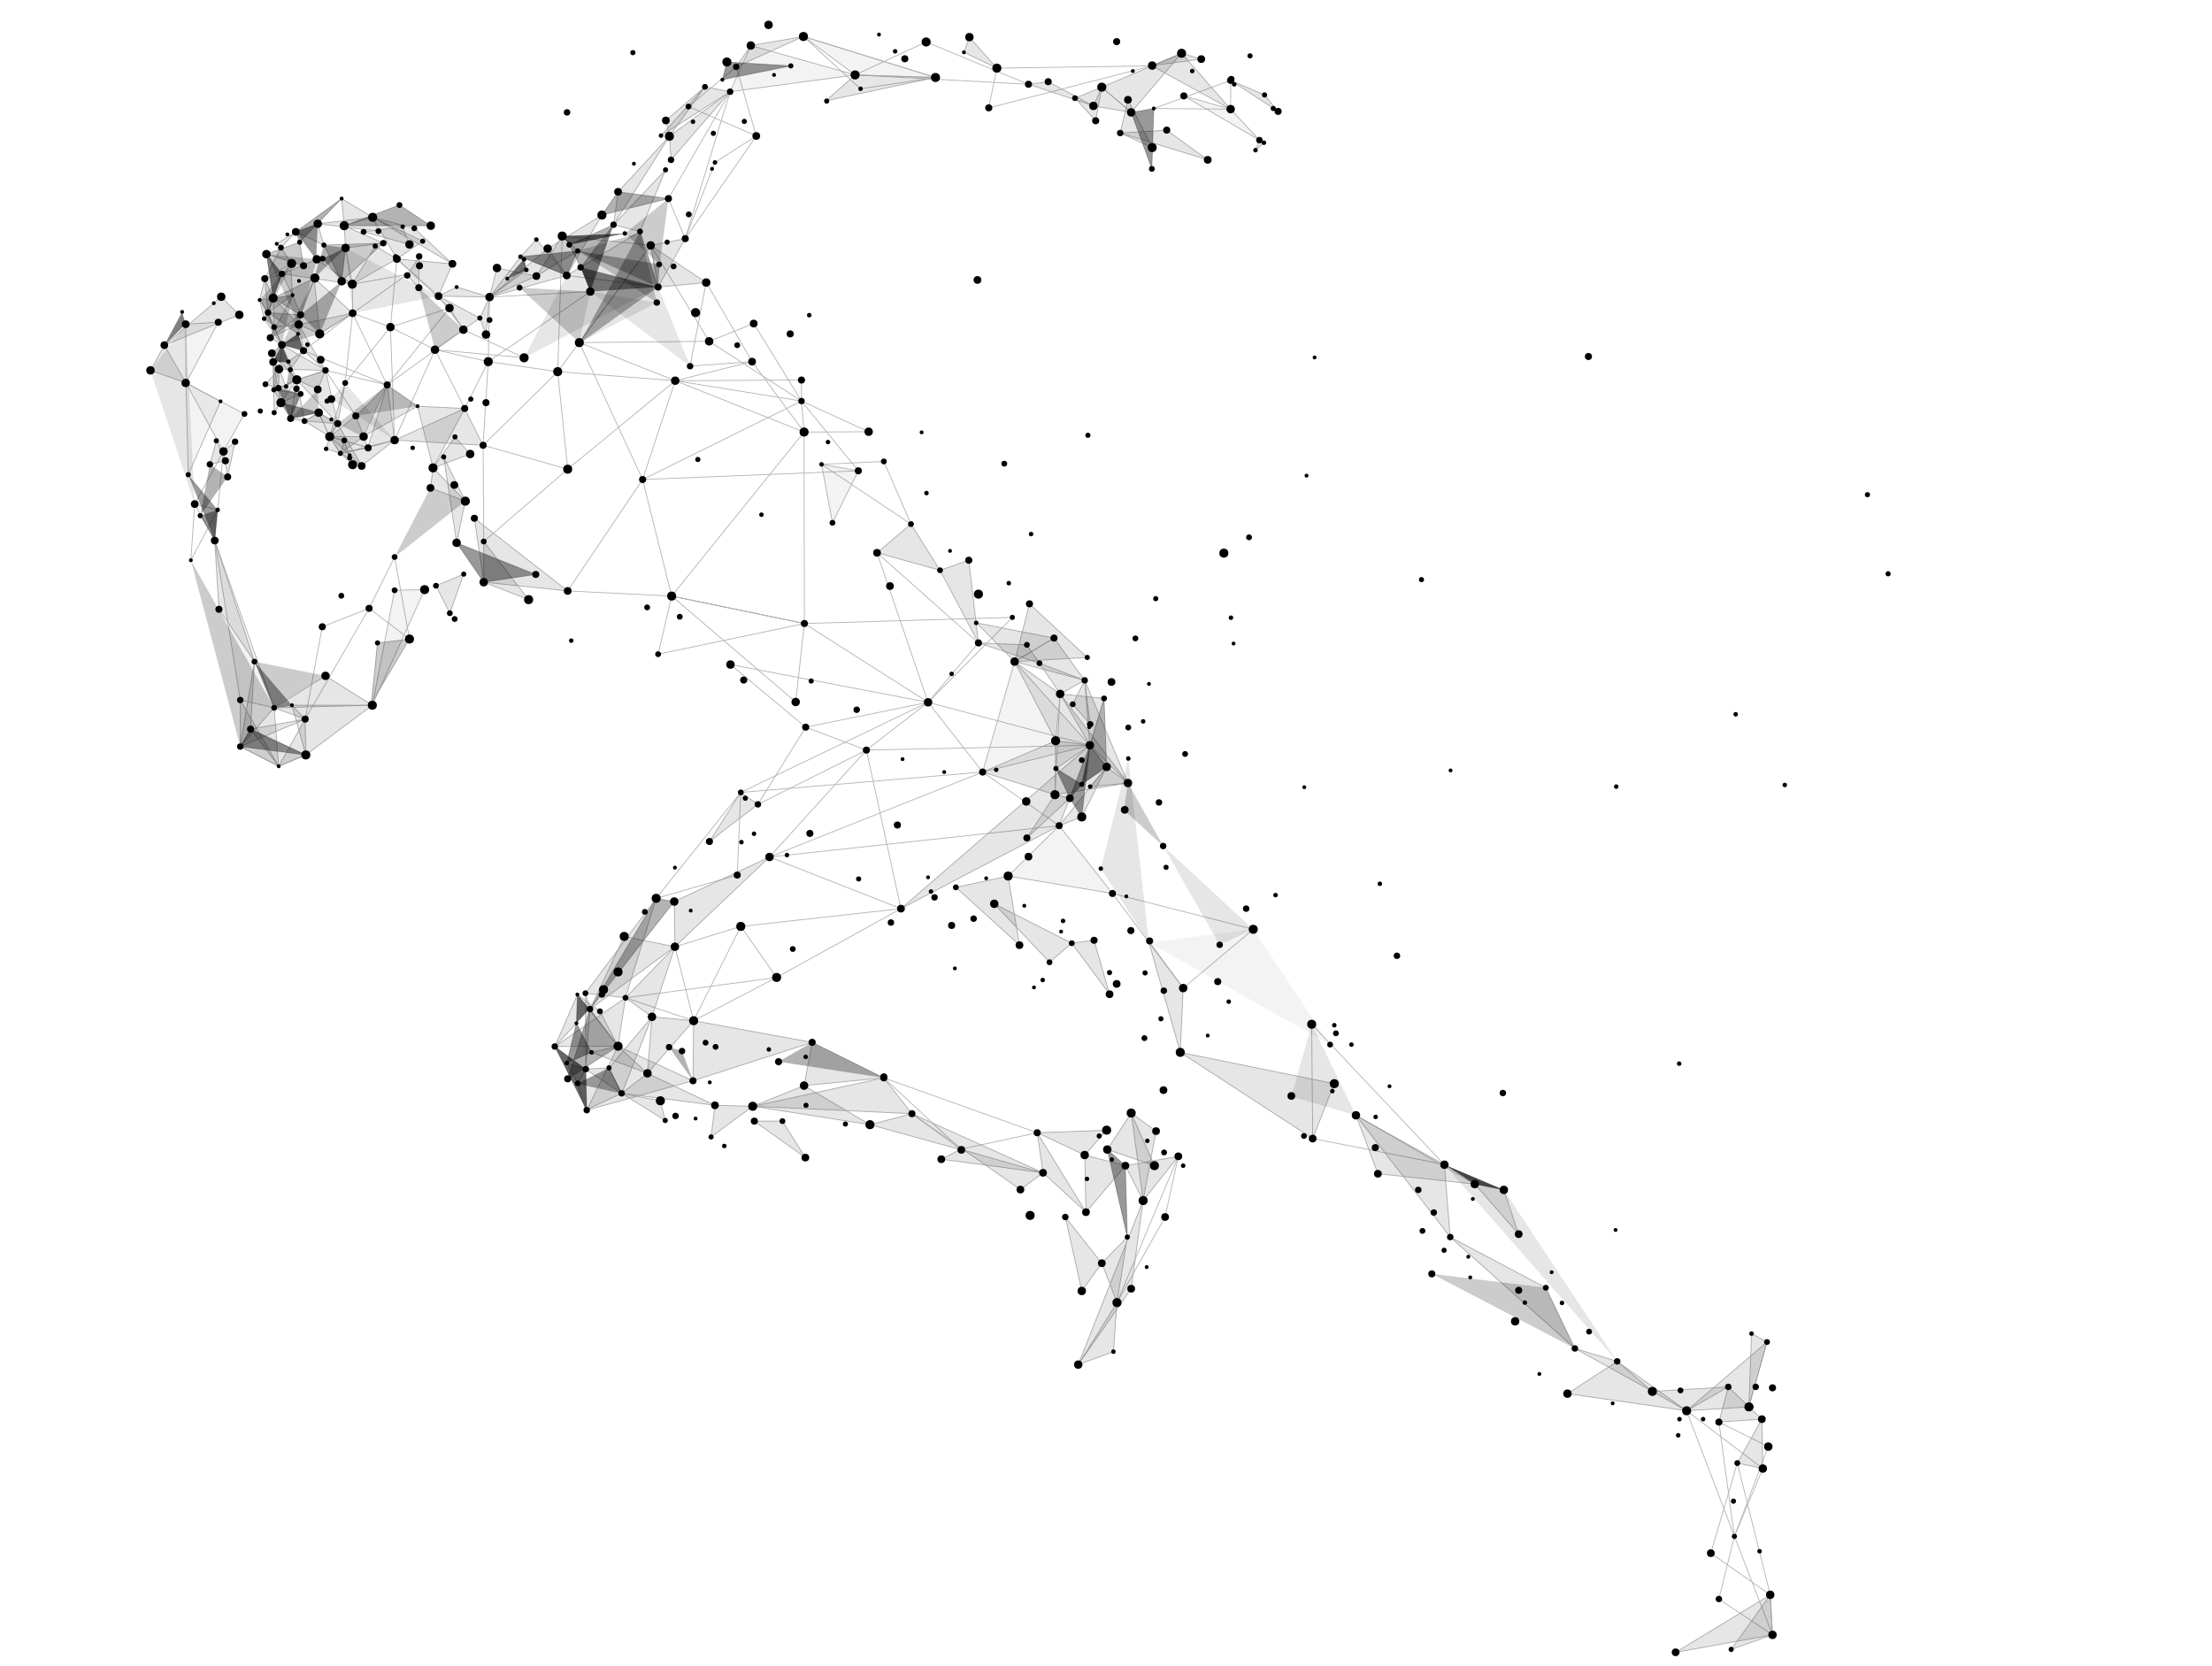 <?xml version="1.0" encoding="utf-8"?>
<!-- Generator: Adobe Illustrator 19.0.0, SVG Export Plug-In . SVG Version: 6.00 Build 0)  -->
<svg version="1.1" id="Layer_1" xmlns="http://www.w3.org/2000/svg" xmlns:xlink="http://www.w3.org/1999/xlink" x="0px" y="0px"
	 viewBox="-178.5 45 685 516" style="enable-background:new -178.5 45 685 516;" xml:space="preserve">
<style type="text/css">
	.st0{display:none;fill:url(#SVGID_1_);}
	.st1{opacity:0.3;}
	.st2{fill:none;stroke:#000000;stroke-width:0.25;stroke-miterlimit:10;}
	.st3{opacity:0.1;enable-background:new    ;}
	.st4{opacity:0.5;enable-background:new    ;}
	.st5{opacity:0.2;enable-background:new    ;}
	.st6{opacity:0.4;enable-background:new    ;}
	.st7{opacity:0.3;enable-background:new    ;}
	.st8{opacity:0.6;enable-background:new    ;}
	.st9{opacity:5.000000e-002;enable-background:new    ;}
	.st10{opacity:0.7;enable-background:new    ;}
	.st11{display:none;}
	.st12{display:inline;}
	.st13{clip-path:url(#SVGID_3_);fill:url(#SVGID_4_);}
	.st14{clip-path:url(#SVGID_6_);fill:url(#SVGID_7_);}
</style>
<g id="Í_xBC__xB2_ã_x5F_8">
	
		<radialGradient id="SVGID_1_" cx="38.667" cy="429.025" r="647.896" gradientTransform="matrix(0.75 0 0 -0.702 -88.986 394.51)" gradientUnits="userSpaceOnUse">
		<stop  offset="0" style="stop-color:#FFFFFF"/>
		<stop  offset="0.569" style="stop-color:#EEF0F0"/>
		<stop  offset="1" style="stop-color:#E6E6E6"/>
	</radialGradient>
	<rect x="-179" y="-0.4" class="st0" width="600" height="561.4"/>
</g>
<g id="Í_xBC__xB2_ã_x5F_10_x5F_x5F_x5F__xB8__xB4_ÖÆ">
	<circle cx="-78.2" cy="120.9" r="0.8"/>
	<g>
		<circle cx="-85.9" cy="132" r="0.6"/>
	</g>
	<circle cx="-79.5" cy="148.4" r="1.4"/>
	<circle cx="-92.1" cy="159.3" r="1.3"/>
	<circle cx="-86.6" cy="162.6" r="1.4"/>
	<circle cx="-88.6" cy="159.5" r="0.8"/>
	<circle cx="-93.9" cy="157.1" r="1.2"/>
	<circle cx="-91.2" cy="151.8" r="1.2"/>
	<circle cx="-93.6" cy="146.3" r="0.9"/>
	<circle cx="-91.5" cy="121.7" r="0.9"/>
	<circle cx="-93.7" cy="165.7" r="0.8"/>
	<circle cx="-84.2" cy="175.4" r="0.9"/>
	<circle cx="-70.2" cy="186" r="0.6"/>
	<g>
		<circle cx="-79.2" cy="156.4" r="1.2"/>
	</g>
	<g>
		<circle cx="-75.9" cy="168.6" r="1.2"/>
	</g>
	<g>
		<circle cx="-71.9" cy="181.4" r="0.9"/>
	</g>
	<circle cx="-86.2" cy="148.4" r="0.6"/>
	<circle cx="-84.5" cy="153.6" r="1.1"/>
	<circle cx="-96.5" cy="131.3" r="1.1"/>
	<circle cx="-84.5" cy="127.3" r="1.1"/>
	<circle cx="-42.7" cy="136.7" r="1.2"/>
	<circle cx="-37.1" cy="133.9" r="0.6"/>
	<circle cx="-47.6" cy="119.7" r="0.8"/>
	<circle cx="-38.4" cy="126.7" r="1.2"/>
	<circle cx="-39.3" cy="140.4" r="1.3"/>
	<circle cx="-63.1" cy="112.3" r="1.4"/>
	<circle cx="-72.7" cy="106.5" r="0.6"/>
	<circle cx="-52.4" cy="130.3" r="1"/>
	<circle cx="-71.5" cy="121.8" r="1.3"/>
	<g>
		<circle cx="-62.3" cy="121.2" r="0.8"/>
	</g>
	<g>
		<circle cx="-59.8" cy="120.3" r="1"/>
	</g>
	<circle cx="-58.6" cy="164.2" r="1.1"/>
	<circle cx="-66.5" cy="189.3" r="1.2"/>
	<circle cx="-70.2" cy="186.8" r="0.8"/>
	<circle cx="-69.3" cy="188.9" r="1.4"/>
	<g>
		<circle cx="-73.1" cy="185.4" r="0.8"/>
	</g>
	<g>
		<circle cx="-91.5" cy="169.7" r="1.4"/>
	</g>
	<circle cx="-75.9" cy="174.9" r="0.6"/>
	<g>
		<circle cx="-3" cy="130.3" r="1.2"/>
	</g>
	<circle cx="-8.9" cy="122" r="1.3"/>
	<circle cx="-15.5" cy="128.6" r="0.7"/>
	<g>
		<circle cx="42.4" cy="86.3" r="0.8"/>
	</g>
	<g>
		<circle cx="4.3" cy="135.3" r="1.3"/>
	</g>
	<g>
		<circle cx="47.6" cy="73.4" r="1"/>
	</g>
	<g>
		<circle cx="34.7" cy="78" r="0.9"/>
	</g>
	<circle cx="17.8" cy="95.7" r="0.6"/>
	<circle cx="7.9" cy="111.6" r="1.4"/>
	<circle cx="-2.2" cy="120.8" r="0.9"/>
	<g>
		<circle cx="33.7" cy="118.9" r="1.1"/>
	</g>
	<g>
		<circle cx="55.7" cy="87.1" r="1.2"/>
	</g>
	<g>
		<circle cx="25.3" cy="133.9" r="1.1"/>
	</g>
	<circle cx="25.6" cy="126.9" r="0.9"/>
	<g>
		<circle cx="130.2" cy="66.1" r="1.4"/>
	</g>
	<g>
		<circle cx="45.2" cy="69.7" r="0.6"/>
	</g>
	<g>
		<circle cx="98.7" cy="60.9" r="0.7"/>
	</g>
	<circle cx="54" cy="59.1" r="1.3"/>
	<g>
		<circle cx="52" cy="82.6" r="0.8"/>
	</g>
	<g>
		<circle cx="70.3" cy="56.3" r="1.4"/>
	</g>
	<g>
		<circle cx="170.8" cy="75.9" r="1.2"/>
	</g>
	<g>
		<circle cx="160.8" cy="82.4" r="1.1"/>
	</g>
	<g>
		<circle cx="111.2" cy="69" r="1.4"/>
	</g>
	<g>
		<circle cx="120" cy="61.2" r="0.6"/>
	</g>
	<circle cx="190.7" cy="67" r="0.7"/>
	<circle cx="168.4" cy="86.2" r="1"/>
	<circle cx="178.2" cy="97.3" r="0.9"/>
	<circle cx="210.3" cy="91.5" r="0.7"/>
	<circle cx="212.9" cy="89.2" r="0.7"/>
	<circle cx="217.3" cy="79.5" r="1.1"/>
	<circle cx="213.1" cy="74.4" r="0.8"/>
	<circle cx="215.8" cy="78.6" r="0.8"/>
	<circle cx="195.5" cy="94.5" r="1.2"/>
	<circle cx="187.4" cy="61.5" r="1.4"/>
	<g>
		<circle cx="160.1" cy="77.8" r="1.3"/>
	</g>
	<circle cx="121.7" cy="56.5" r="1.3"/>
	<circle cx="39.8" cy="71.9" r="0.9"/>
	<circle cx="-12.4" cy="119.2" r="0.7"/>
	<circle cx="-29.9" cy="143.5" r="0.8"/>
	<circle cx="-104.4" cy="142.5" r="1.3"/>
	<circle cx="-96.3" cy="164" r="0.9"/>
	<circle cx="-97.9" cy="172.3" r="0.8"/>
	<circle cx="-93.6" cy="172.8" r="0.8"/>
	<circle cx="-102.8" cy="173.2" r="0.9"/>
	<circle cx="-112.3" cy="138.9" r="0.6"/>
	<circle cx="-98.1" cy="137.9" r="0.6"/>
	<circle cx="-110" cy="136.9" r="1.3"/>
	<circle cx="-121" cy="145.4" r="1.2"/>
	<circle cx="-122.1" cy="141.6" r="0.6"/>
	<circle cx="-127.6" cy="151.9" r="1.2"/>
	<circle cx="-131.9" cy="159.7" r="1.3"/>
	<circle cx="-121" cy="163.6" r="1.3"/>
	<g>
		<circle cx="-113.5" cy="188.8" r="1"/>
	</g>
	<circle cx="-109.3" cy="184.8" r="1.3"/>
	<circle cx="-105.7" cy="181.8" r="1"/>
	<circle cx="-108.7" cy="187.7" r="1.1"/>
	<circle cx="-108" cy="192.7" r="1.1"/>
	<circle cx="-111.1" cy="202.9" r="0.7"/>
	<circle cx="-116.5" cy="204.7" r="0.8"/>
	<g>
		<circle cx="-100.9" cy="270.8" r="1.1"/>
	</g>
	<g>
		<circle cx="-118.2" cy="201.1" r="1.2"/>
	</g>
	<circle cx="-83.8" cy="278.8" r="1.4"/>
	<circle cx="-92.2" cy="282.3" r="0.6"/>
	<circle cx="-64.2" cy="233.4" r="1.1"/>
	<circle cx="-78.7" cy="239.1" r="1.1"/>
	<g>
		<circle cx="-77.7" cy="254.3" r="1.3"/>
	</g>
	<g>
		<circle cx="-61.6" cy="244.1" r="0.8"/>
	</g>
	<circle cx="-51.7" cy="242.9" r="1.4"/>
	<circle cx="-39.2" cy="234.9" r="0.9"/>
	<circle cx="-37.1" cy="213.1" r="1.3"/>
	<circle cx="-47" cy="227.6" r="1.4"/>
	<circle cx="-56.3" cy="227.8" r="0.9"/>
	<g>
		<circle cx="25.3" cy="247.6" r="0.9"/>
	</g>
	<g>
		<circle cx="-1.6" cy="243.4" r="0.7"/>
	</g>
	<g>
		<circle cx="-32.9" cy="185.6" r="1.3"/>
	</g>
	<circle cx="-28.7" cy="212.7" r="0.9"/>
	<g>
		<circle cx="-28.7" cy="225.3" r="1.3"/>
	</g>
	<g>
		<circle cx="-35" cy="147.1" r="1.3"/>
	</g>
	<g>
		<circle cx="20.5" cy="193.5" r="1.1"/>
	</g>
	<g>
		<circle cx="-32.7" cy="168.6" r="0.8"/>
	</g>
	<g>
		<circle cx="-34.9" cy="222.8" r="0.8"/>
	</g>
	<g>
		<circle cx="-34.6" cy="171.5" r="1.1"/>
	</g>
	<g>
		<circle cx="-37.8" cy="195.2" r="1.2"/>
	</g>
	<circle cx="-12.6" cy="222.9" r="1.1"/>
	<g>
		<circle cx="99.4" cy="300.5" r="1.1"/>
	</g>
	<g>
		<circle cx="101" cy="280.1" r="0.6"/>
	</g>
	<g>
		<circle cx="108.9" cy="316.7" r="0.6"/>
	</g>
	<g>
		<circle cx="72.7" cy="255.9" r="0.8"/>
	</g>
	<g>
		<circle cx="89.8" cy="277.3" r="1.1"/>
	</g>
	<g>
		<circle cx="56.2" cy="294.1" r="1"/>
	</g>
	<g>
		<circle cx="10.1" cy="375.7" r="0.8"/>
	</g>
	<g>
		<circle cx="41.2" cy="305.6" r="1.1"/>
	</g>
	<g>
		<circle cx="0.4" cy="380.5" r="0.9"/>
	</g>
	<g>
		<circle cx="30.5" cy="313.7" r="0.6"/>
	</g>
	<circle cx="4.2" cy="357.5" r="1"/>
	<circle cx="14.8" cy="335" r="1.4"/>
	<g>
		<circle cx="70.9" cy="403.5" r="1.2"/>
	</g>
	<g>
		<circle cx="144.5" cy="408.2" r="1.2"/>
	</g>
	<g>
		<circle cx="43.1" cy="369.2" r="0.9"/>
	</g>
	<g>
		<circle cx="90.9" cy="393.3" r="1.4"/>
	</g>
	<g>
		<circle cx="36.9" cy="391.4" r="0.6"/>
	</g>
	<g>
		<circle cx="103.9" cy="389.9" r="1.1"/>
	</g>
	<g>
		<circle cx="59.6" cy="370" r="0.7"/>
	</g>
	<g>
		<circle cx="71.1" cy="387.3" r="0.8"/>
	</g>
	<g>
		<circle cx="71" cy="372.3" r="0.7"/>
	</g>
	<g>
		<circle cx="142.7" cy="395.8" r="1.1"/>
	</g>
	<g>
		<circle cx="109.8" cy="321.1" r="0.7"/>
	</g>
	<g>
		<circle cx="40" cy="367.9" r="0.9"/>
	</g>
	<g>
		<circle cx="100.5" cy="326.4" r="1.2"/>
	</g>
	<g>
		<circle cx="62" cy="347.7" r="1.4"/>
	</g>
	<g>
		<circle cx="42.9" cy="387.3" r="1.2"/>
	</g>
	<circle cx="23.4" cy="359.9" r="1.3"/>
	<g>
		<circle cx="95.2" cy="378.5" r="1.1"/>
	</g>
	<g>
		<circle cx="164.2" cy="395" r="1.4"/>
	</g>
	<g>
		<circle cx="162.7" cy="436.2" r="1.2"/>
	</g>
	<g>
		<circle cx="182.3" cy="421.9" r="1.2"/>
	</g>
	<g>
		<circle cx="167.4" cy="448.4" r="1.4"/>
	</g>
	<g>
		<circle cx="170" cy="406" r="1.2"/>
	</g>
	<g>
		<circle cx="171.8" cy="389.7" r="1.4"/>
	</g>
	<circle cx="181.8" cy="382.6" r="1.2"/>
	<g>
		<circle cx="157.8" cy="420.4" r="1.2"/>
	</g>
	<circle cx="158.1" cy="410.1" r="0.7"/>
	<circle cx="151.4" cy="421.9" r="1"/>
	<g>
		<circle cx="176.8" cy="398.3" r="0.7"/>
	</g>
	<g>
		<circle cx="161.9" cy="396.8" r="0.8"/>
	</g>
	<g>
		<circle cx="83.3" cy="393.1" r="0.8"/>
	</g>
	<g>
		<circle cx="157.4" cy="402.7" r="1.3"/>
	</g>
	<circle cx="70.5" cy="381.2" r="1.3"/>
	<g>
		<circle cx="160.3" cy="336.2" r="1.1"/>
	</g>
	<g>
		<circle cx="149.5" cy="300.7" r="1.1"/>
	</g>
	<g>
		<circle cx="144.4" cy="348.5" r="0.7"/>
	</g>
	<g>
		<circle cx="165.1" cy="352.9" r="1.2"/>
	</g>
	<g>
		<circle cx="164.2" cy="282.5" r="1.3"/>
	</g>
	<g>
		<circle cx="166" cy="321.7" r="1.1"/>
	</g>
	<g>
		<circle cx="225.3" cy="396.8" r="0.9"/>
	</g>
	<g>
		<circle cx="187" cy="370.9" r="1.4"/>
	</g>
	<g>
		<circle cx="287.2" cy="413.5" r="1.3"/>
	</g>
	<g>
		<circle cx="262" cy="426.2" r="0.9"/>
	</g>
	<g>
		<circle cx="264.9" cy="439.5" r="1.1"/>
	</g>
	<g>
		<circle cx="298.2" cy="470.5" r="0.6"/>
	</g>
	<g>
		<circle cx="179" cy="406" r="1.4"/>
	</g>
	<g>
		<circle cx="306.9" cy="476.6" r="1.3"/>
	</g>
	<g>
		<circle cx="358.6" cy="520.8" r="0.8"/>
	</g>
	<g>
		<circle cx="353.8" cy="485.4" r="1.1"/>
	</g>
	<g>
		<circle cx="309.2" cy="462.6" r="1"/>
	</g>
	<g>
		<circle cx="370.4" cy="551.3" r="1.3"/>
	</g>
	<g>
		<circle cx="357.6" cy="555.8" r="0.8"/>
	</g>
	<g>
		<circle cx="341.6" cy="484.5" r="0.7"/>
	</g>
	<g>
		<circle cx="247.5" cy="390.9" r="0.7"/>
	</g>
	<g>
		<circle cx="300.2" cy="443.8" r="0.9"/>
	</g>
	<g>
		<circle cx="290.7" cy="454.2" r="1.3"/>
	</g>
	<g>
		<circle cx="286.9" cy="383.5" r="1"/>
	</g>
	<g>
		<circle cx="254.1" cy="341" r="1"/>
	</g>
	<g>
		<circle cx="203.5" cy="244.3" r="0.6"/>
	</g>
	<g>
		<circle cx="181.7" cy="307" r="1"/>
	</g>
	<g>
		<circle cx="147.9" cy="242.6" r="1.1"/>
	</g>
	<g>
		<circle cx="202" cy="355.2" r="0.7"/>
	</g>
	<g>
		<circle cx="140.3" cy="232" r="1.1"/>
	</g>
	<g>
		<circle cx="137.2" cy="337.7" r="1.2"/>
	</g>
	<g>
		<circle cx="153.4" cy="337.1" r="0.9"/>
	</g>
	<g>
		<circle cx="149.8" cy="259.9" r="1.3"/>
	</g>
	<g>
		<circle cx="171.7" cy="333.2" r="1.1"/>
	</g>
	<g>
		<circle cx="140.8" cy="210.4" r="0.7"/>
	</g>
	<g>
		<circle cx="170.9" cy="279.9" r="0.7"/>
	</g>
	<g>
		<circle cx="198.6" cy="349" r="1.1"/>
	</g>
	<g>
		<circle cx="248.8" cy="318.7" r="0.7"/>
	</g>
	<g>
		<circle cx="141.7" cy="350.8" r="0.6"/>
	</g>
	<g>
		<circle cx="140" cy="310.3" r="1.2"/>
	</g>
	<g>
		<circle cx="135" cy="236.2" r="0.8"/>
	</g>
	<g>
		<circle cx="138.7" cy="325.5" r="0.6"/>
	</g>
	<g>
		<circle cx="143.4" cy="250.4" r="0.9"/>
	</g>
	<g>
		<circle cx="121.5" cy="218.5" r="1.1"/>
	</g>
	<g>
		<circle cx="108.4" cy="197.7" r="0.7"/>
	</g>
	<g>
		<circle cx="87.3" cy="190.8" r="1.1"/>
	</g>
	<g>
		<circle cx="28.5" cy="106.5" r="1.1"/>
	</g>
	<g>
		<circle cx="69.7" cy="169.2" r="1"/>
	</g>
	<g>
		<circle cx="54.4" cy="157" r="1.2"/>
	</g>
	<g>
		<circle cx="70.5" cy="178.8" r="1.4"/>
	</g>
	<g>
		<circle cx="66.2" cy="148.4" r="1.1"/>
	</g>
	<g>
		<circle cx="77.9" cy="181.9" r="0.7"/>
	</g>
	<g>
		<circle cx="30.1" cy="127.5" r="0.9"/>
	</g>
	<g>
		<circle cx="209.6" cy="332.8" r="1.4"/>
	</g>
	<g>
		<circle cx="175.5" cy="268.4" r="0.7"/>
	</g>
	<g>
		<circle cx="169.8" cy="295.8" r="1.2"/>
	</g>
	<g>
		<circle cx="234.7" cy="362.5" r="0.7"/>
	</g>
	<g>
		<circle cx="233.4" cy="368.5" r="0.9"/>
	</g>
	<g>
		<circle cx="157.4" cy="255.7" r="1"/>
	</g>
	<g>
		<circle cx="176.1" cy="346.3" r="0.8"/>
	</g>
	<g>
		<circle cx="150.1" cy="333.5" r="0.6"/>
	</g>
	<g>
		<circle cx="79.3" cy="206.9" r="0.9"/>
	</g>
	<g>
		<circle cx="150.7" cy="330.2" r="0.7"/>
	</g>
	<g>
		<circle cx="248.2" cy="408.5" r="0.6"/>
	</g>
	<g>
		<circle cx="268.8" cy="405.7" r="1.3"/>
	</g>
	<g>
		<circle cx="240" cy="368.5" r="0.7"/>
	</g>
	<g>
		<circle cx="235.2" cy="365" r="0.9"/>
	</g>
	<g>
		<circle cx="268.7" cy="432.2" r="0.8"/>
	</g>
	<g>
		<circle cx="251.8" cy="381.4" r="0.6"/>
	</g>
	<g>
		<circle cx="207.4" cy="326.4" r="1"/>
	</g>
	<g>
		<circle cx="159.1" cy="269.3" r="1"/>
	</g>
	<g>
		<circle cx="148.4" cy="274.4" r="1.4"/>
	</g>
	<g>
		<circle cx="221.4" cy="384.4" r="1.2"/>
	</g>
	<g>
		<circle cx="182.6" cy="313.6" r="0.8"/>
	</g>
	<g>
		<circle cx="163.4" cy="261.3" r="0.9"/>
	</g>
	<g>
		<circle cx="234.7" cy="380.6" r="1.4"/>
	</g>
	<g>
		<circle cx="36.9" cy="141.8" r="1.4"/>
	</g>
	<g>
		<circle cx="27.6" cy="97.6" r="0.8"/>
	</g>
	<g>
		<circle cx="133.9" cy="225.6" r="0.7"/>
	</g>
	<g>
		<circle cx="95.2" cy="187.9" r="0.9"/>
	</g>
	<g>
		<circle cx="17.5" cy="61.3" r="0.8"/>
	</g>
	<g>
		<circle cx="132.5" cy="188.6" r="0.9"/>
	</g>
	<g>
		<circle cx="59.5" cy="52.7" r="1.3"/>
	</g>
	<g>
		<circle cx="188.5" cy="278.5" r="0.9"/>
	</g>
	<g>
		<circle cx="-2.9" cy="79.8" r="1"/>
	</g>
	<g>
		<circle cx="159" cy="275.8" r="1.3"/>
	</g>
	<g>
		<circle cx="165.1" cy="346.2" r="0.8"/>
	</g>
	<g>
		<circle cx="199.2" cy="337.6" r="1"/>
	</g>
	<g>
		<circle cx="170.9" cy="270.3" r="0.9"/>
	</g>
	<g>
		<circle cx="173.1" cy="242.7" r="0.9"/>
	</g>
	<g>
		<circle cx="93.1" cy="216.2" r="1.2"/>
	</g>
	<g>
		<circle cx="162.4" cy="314" r="0.7"/>
	</g>
	<g>
		<circle cx="170.8" cy="287.5" r="1.3"/>
	</g>
	<g>
		<circle cx="152.8" cy="292.2" r="1.2"/>
	</g>
	<g>
		<circle cx="165.7" cy="256.2" r="1.2"/>
	</g>
	<g>
		<circle cx="181" cy="360.5" r="0.8"/>
	</g>
	<g>
		<circle cx="65.2" cy="309.8" r="0.7"/>
	</g>
	<g>
		<circle cx="228" cy="397.6" r="1.2"/>
	</g>
	<g>
		<circle cx="167.3" cy="349.7" r="1.2"/>
	</g>
	<g>
		<circle cx="70.6" cy="238.1" r="1.1"/>
	</g>
	<g>
		<circle cx="125.8" cy="284.1" r="1.1"/>
	</g>
	<g>
		<circle cx="234.1" cy="382.9" r="0.7"/>
	</g>
	<g>
		<circle cx="277.6" cy="416.3" r="0.6"/>
	</g>
	<g>
		<circle cx="156.5" cy="298" r="1.4"/>
	</g>
	<g>
		<circle cx="170.3" cy="322.6" r="0.6"/>
	</g>
	<g>
		<circle cx="177.5" cy="336.4" r="1.1"/>
	</g>
	<g>
		<circle cx="54.9" cy="145.2" r="1.2"/>
	</g>
	<g>
		<circle cx="49.8" cy="151.9" r="0.9"/>
	</g>
	<g>
		<circle cx="116.2" cy="253.7" r="0.7"/>
	</g>
	<g>
		<circle cx="75.9" cy="188.8" r="0.7"/>
	</g>
	<g>
		<circle cx="97.1" cy="226.5" r="1.2"/>
	</g>
	<g>
		<circle cx="86.8" cy="264.8" r="1"/>
	</g>
	<g>
		<circle cx="123" cy="329.5" r="1"/>
	</g>
	<g>
		<circle cx="187.9" cy="351" r="1.3"/>
	</g>
	<g>
		<circle cx="166.3" cy="463.6" r="0.7"/>
	</g>
	<g>
		<circle cx="137.5" cy="413.4" r="1.2"/>
	</g>
	<g>
		<circle cx="52.3" cy="292.2" r="0.8"/>
	</g>
	<g>
		<circle cx="47.7" cy="250.8" r="1.3"/>
	</g>
	<g>
		<circle cx="50.9" cy="290.4" r="0.9"/>
	</g>
	<g>
		<circle cx="-28" cy="169.7" r="1.1"/>
	</g>
	<g>
		<circle cx="126.9" cy="317" r="0.6"/>
	</g>
	<g>
		<circle cx="37.6" cy="187.3" r="0.8"/>
	</g>
	<g>
		<circle cx="156.5" cy="444.8" r="1.3"/>
	</g>
	<g>
		<circle cx="54.6" cy="387.6" r="1.4"/>
	</g>
	<g>
		<circle cx="14" cy="383.6" r="1"/>
	</g>
	<g>
		<circle cx="28.7" cy="369.3" r="1"/>
	</g>
	<g>
		<circle cx="113" cy="404" r="1.2"/>
	</g>
	<g>
		<circle cx="27.5" cy="392" r="0.8"/>
	</g>
	<g>
		<circle cx="-99.7" cy="249.9" r="0.9"/>
	</g>
	<g>
		<circle cx="55.1" cy="392.2" r="1.1"/>
	</g>
	<g>
		<circle cx="-56.3" cy="217.5" r="0.9"/>
	</g>
	<g>
		<circle cx="62.6" cy="373.8" r="1.1"/>
	</g>
	<g>
		<circle cx="24.7" cy="323.2" r="1.4"/>
	</g>
	<g>
		<circle cx="140.5" cy="421.4" r="1.4"/>
	</g>
	<g>
		<circle cx="32" cy="236" r="0.9"/>
	</g>
	<g>
		<circle cx="341.9" cy="475.6" r="0.9"/>
	</g>
	<g>
		<circle cx="302" cy="439" r="0.6"/>
	</g>
	<g>
		<circle cx="270.7" cy="283.6" r="0.6"/>
	</g>
	<g>
		<circle cx="321.8" cy="425.9" r="0.6"/>
	</g>
	<g>
		<circle cx="276.8" cy="440.6" r="0.6"/>
	</g>
	<g>
		<circle cx="202.7" cy="236.3" r="0.7"/>
	</g>
	<g>
		<circle cx="320.9" cy="479.6" r="0.6"/>
	</g>
	<g>
		<circle cx="291.8" cy="427.2" r="1.2"/>
	</g>
	<g>
		<circle cx="227.7" cy="362.2" r="1.4"/>
	</g>
	<g>
		<circle cx="313.6" cy="457.4" r="0.9"/>
	</g>
	<g>
		<circle cx="278.2" cy="411.7" r="1.3"/>
	</g>
	<g>
		<circle cx="159.1" cy="288.6" r="0.7"/>
	</g>
	<g>
		<circle cx="124.5" cy="244.1" r="1.1"/>
	</g>
	<g>
		<circle cx="90.5" cy="178.7" r="1.3"/>
	</g>
	<g>
		<circle cx="216.5" cy="322.2" r="0.7"/>
	</g>
	<g>
		<circle cx="155.4" cy="467.6" r="1.3"/>
	</g>
	<g>
		<circle cx="130" cy="283.4" r="0.7"/>
	</g>
	<g>
		<circle cx="187.9" cy="406" r="0.7"/>
	</g>
	<g>
		<circle cx="146.5" cy="343" r="0.9"/>
	</g>
	<g>
		<circle cx="175.9" cy="366.5" r="0.9"/>
	</g>
	<g>
		<circle cx="165.8" cy="404.1" r="0.7"/>
	</g>
	<g>
		<circle cx="117.2" cy="344.9" r="0.6"/>
	</g>
	<g>
		<circle cx="139.5" cy="304.5" r="1.1"/>
	</g>
	<g>
		<circle cx="110.9" cy="322.9" r="1"/>
	</g>
	<g>
		<circle cx="67.9" cy="262.4" r="1.3"/>
	</g>
	<g>
		<circle cx="117.5" cy="319.8" r="0.9"/>
	</g>
	<g>
		<circle cx="180.4" cy="293.5" r="1"/>
	</g>
	<g>
		<circle cx="158.4" cy="179.8" r="0.8"/>
	</g>
	<circle cx="-37.6" cy="180.3" r="0.8"/>
	<circle cx="-49.2" cy="170.8" r="0.6"/>
	<circle cx="-56.3" cy="181.3" r="1.3"/>
	<g>
		<circle cx="-41.1" cy="186.5" r="0.8"/>
	</g>
	<circle cx="-45.2" cy="196.1" r="1.2"/>
	<circle cx="-34.4" cy="200.2" r="1.4"/>
	<circle cx="0.9" cy="151.1" r="1.4"/>
	<circle cx="-17.6" cy="134.1" r="0.9"/>
	<circle cx="-12.4" cy="130.5" r="1.2"/>
	<circle cx="-26.9" cy="137" r="1.3"/>
	<circle cx="-45.1" cy="114.9" r="1.3"/>
	<circle cx="-21.4" cy="131.3" r="0.6"/>
	<circle cx="-28" cy="148.6" r="1.3"/>
	<g>
		<circle cx="35.2" cy="158.4" r="1"/>
	</g>
	<g>
		<circle cx="30.6" cy="162.9" r="1.3"/>
	</g>
	<g>
		<circle cx="57.3" cy="204.4" r="0.7"/>
	</g>
	<g>
		<circle cx="-2.7" cy="190.3" r="1.4"/>
	</g>
	<g>
		<circle cx="-53.8" cy="115.2" r="0.7"/>
	</g>
	<circle cx="-61.3" cy="116.6" r="0.9"/>
	<g>
		<circle cx="-69.3" cy="142" r="1.2"/>
	</g>
	<g>
		<circle cx="-80.4" cy="125.3" r="1.3"/>
	</g>
	<circle cx="-91.2" cy="129.8" r="1"/>
	<g>
		<circle cx="-55.6" cy="125.2" r="1.2"/>
	</g>
	<g>
		<circle cx="-72.7" cy="132.1" r="1.3"/>
	</g>
	<circle cx="-48.6" cy="127.3" r="1.1"/>
	<circle cx="-69.4" cy="133" r="1.4"/>
	<circle cx="-86" cy="145.5" r="1.3"/>
	<circle cx="-83.3" cy="151.7" r="0.7"/>
	<circle cx="-77.7" cy="159.7" r="1"/>
	<circle cx="-89.2" cy="157" r="0.7"/>
	<circle cx="-89.9" cy="164.7" r="0.7"/>
	<circle cx="-86.7" cy="165.4" r="1"/>
	<circle cx="-77.2" cy="169.2" r="0.8"/>
	<circle cx="-48.7" cy="124.4" r="1"/>
	<circle cx="-51.7" cy="120.7" r="1.3"/>
	<circle cx="-48.8" cy="134.1" r="1.1"/>
	<circle cx="-43.8" cy="153.3" r="1.3"/>
	<circle cx="-50.2" cy="115.7" r="0.9"/>
	<circle cx="-85.4" cy="142.5" r="1.1"/>
	<circle cx="-85.7" cy="120" r="0.8"/>
	<circle cx="-89.5" cy="117.6" r="0.6"/>
	<circle cx="-95.5" cy="141.8" r="1"/>
	<circle cx="-86.9" cy="116.8" r="1.2"/>
	<circle cx="-92.8" cy="120.5" r="0.6"/>
	<circle cx="-96" cy="123.7" r="1.3"/>
	<circle cx="-80.1" cy="114.3" r="1.3"/>
	<circle cx="-87.9" cy="136.4" r="0.6"/>
	<circle cx="-93.9" cy="137.3" r="1.4"/>
	<circle cx="-96.7" cy="143.7" r="0.7"/>
	<g>
		<circle cx="-85.4" cy="167" r="0.9"/>
	</g>
	<g>
		<circle cx="-94.8" cy="149.6" r="1.1"/>
	</g>
	<circle cx="-94.3" cy="154.4" r="1.2"/>
	<circle cx="-92.3" cy="165.2" r="1"/>
	<circle cx="-80.1" cy="165.6" r="1.2"/>
	<circle cx="-88.5" cy="174.6" r="1.1"/>
	<circle cx="-73.9" cy="176.2" r="1.1"/>
	<circle cx="-79.8" cy="172.8" r="1.3"/>
	<circle cx="-65.9" cy="180.2" r="1.3"/>
	<circle cx="-26.9" cy="144.1" r="0.9"/>
	<circle cx="-54.8" cy="108.5" r="0.9"/>
	<circle cx="-24.6" cy="128" r="1.3"/>
	<circle cx="-16.2" cy="125.3" r="0.7"/>
	<g>
		<circle cx="61.2" cy="68.2" r="0.6"/>
	</g>
	<circle cx="49.5" cy="65.7" r="1"/>
	<circle cx="46.6" cy="64.2" r="1.4"/>
	<circle cx="26.2" cy="87" r="0.7"/>
	<circle cx="12.9" cy="104.4" r="1.2"/>
	<circle cx="28.8" cy="87.2" r="1.4"/>
	<g>
		<circle cx="42.9" cy="95.3" r="0.7"/>
	</g>
	<g>
		<circle cx="19.7" cy="116.7" r="0.9"/>
	</g>
	<circle cx="0.4" cy="122.7" r="0.8"/>
	<circle cx="15" cy="117.3" r="0.7"/>
	<circle cx="34.8" cy="111.4" r="0.9"/>
	<g>
		<circle cx="162.7" cy="72" r="1.4"/>
	</g>
	<g>
		<circle cx="154.4" cy="75.4" r="0.9"/>
	</g>
	<g>
		<circle cx="88" cy="72.5" r="0.7"/>
	</g>
	<g>
		<circle cx="171.8" cy="79.8" r="1.3"/>
	</g>
	<circle cx="127.7" cy="78.4" r="1.1"/>
	<circle cx="28.1" cy="120" r="0.8"/>
	<circle cx="140" cy="71.1" r="1.1"/>
	<circle cx="172.3" cy="67" r="0.6"/>
	<circle cx="193.5" cy="63.3" r="1.2"/>
	<circle cx="178.8" cy="78.6" r="0.6"/>
	<circle cx="203.7" cy="71.1" r="0.7"/>
	<circle cx="202.6" cy="78.8" r="1.3"/>
	<g>
		<circle cx="-104.1" cy="276.2" r="1"/>
	</g>
	<g>
		<circle cx="-119.4" cy="218.5" r="0.6"/>
	</g>
	<g>
		<circle cx="-84" cy="267.7" r="1.1"/>
	</g>
	<g>
		<circle cx="-43.5" cy="226.4" r="0.9"/>
	</g>
	<g>
		<circle cx="-88.1" cy="263.4" r="0.6"/>
	</g>
	<g>
		<circle cx="-37.7" cy="236.7" r="0.9"/>
	</g>
	<g>
		<circle cx="-93.6" cy="264.2" r="0.9"/>
	</g>
	<g>
		<circle cx="-44.4" cy="189.9" r="1.4"/>
	</g>
	<circle cx="-63.2" cy="263.4" r="1.4"/>
	<circle cx="-72.8" cy="229.5" r="0.9"/>
	<circle cx="-112" cy="212.4" r="1.2"/>
	<g>
		<circle cx="51.8" cy="255.6" r="1.1"/>
	</g>
	<g>
		<circle cx="-2.7" cy="228" r="1.2"/>
	</g>
	<circle cx="41.1" cy="150.7" r="1.3"/>
	<circle cx="-28.9" cy="182.9" r="1.1"/>
	<circle cx="-68.3" cy="173.8" r="1.1"/>
	<circle cx="-76.4" cy="180.2" r="1.4"/>
	<circle cx="-71.6" cy="163.6" r="0.9"/>
	<circle cx="-64.5" cy="183.7" r="1.1"/>
	<g>
		<circle cx="77.5" cy="76.3" r="0.8"/>
	</g>
	<g>
		<circle cx="93.7" cy="55.7" r="0.6"/>
	</g>
	<g>
		<circle cx="101.7" cy="63.2" r="1.1"/>
	</g>
	<g>
		<circle cx="108.3" cy="58" r="1.4"/>
	</g>
	<circle cx="86.3" cy="68.2" r="1.4"/>
	<g>
		<circle cx="66.4" cy="65.4" r="0.8"/>
	</g>
	<g>
		<circle cx="182.8" cy="85.3" r="1.1"/>
	</g>
	<g>
		<circle cx="178.3" cy="90.7" r="1.4"/>
	</g>
	<g>
		<circle cx="211.5" cy="88.4" r="1"/>
	</g>
	<g>
		<circle cx="202.6" cy="69.9" r="1.1"/>
	</g>
	<g>
		<circle cx="167.3" cy="57.9" r="1.1"/>
	</g>
	<g>
		<circle cx="146.1" cy="70.3" r="1.1"/>
	</g>
	<g>
		<circle cx="178.3" cy="65.3" r="1.3"/>
	</g>
	<circle cx="188.1" cy="74.7" r="1.1"/>
	<g>
		<circle cx="-4.4" cy="118.1" r="1.4"/>
	</g>
	<g>
		<circle cx="23" cy="121" r="1.3"/>
	</g>
	<g>
		<circle cx="36.1" cy="82.7" r="0.7"/>
	</g>
	<circle cx="27.7" cy="82.3" r="1.2"/>
	<circle cx="-16.2" cy="155.8" r="1.4"/>
	<circle cx="-50.7" cy="183.7" r="0.7"/>
	<g>
		<circle cx="-14.8" cy="230.7" r="1.4"/>
	</g>
	<g>
		<circle cx="-77.5" cy="184" r="0.7"/>
	</g>
	<g>
		<circle cx="29.5" cy="229.6" r="1.4"/>
	</g>
	<g>
		<circle cx="-31.6" cy="205.5" r="1.1"/>
	</g>
	<g>
		<circle cx="21.9" cy="233.1" r="0.9"/>
	</g>
	<g>
		<circle cx="148.2" cy="291.1" r="1.4"/>
	</g>
	<g>
		<circle cx="123.8" cy="237.9" r="0.7"/>
	</g>
	<g>
		<circle cx="67" cy="338.9" r="0.9"/>
	</g>
	<g>
		<circle cx="133.7" cy="316.3" r="1.4"/>
	</g>
	<g>
		<circle cx="116.2" cy="331.6" r="1.1"/>
	</g>
	<circle cx="97.4" cy="330.7" r="1"/>
	<circle cx="139.5" cy="244.7" r="0.9"/>
	<g>
		<circle cx="124.5" cy="229" r="1.4"/>
	</g>
	<g>
		<circle cx="113.9" cy="284.1" r="0.6"/>
	</g>
	<circle cx="12.9" cy="346" r="1.4"/>
	<g>
		<circle cx="32.7" cy="370.5" r="1"/>
	</g>
	<g>
		<circle cx="26" cy="385.9" r="1.4"/>
	</g>
	<g>
		<circle cx="-3" cy="374.2" r="0.7"/>
	</g>
	<g>
		<circle cx="36.3" cy="361.1" r="1.4"/>
	</g>
	<g>
		<circle cx="30.5" cy="338.2" r="1.3"/>
	</g>
	<g>
		<circle cx="2.9" cy="376.1" r="1"/>
	</g>
	<g>
		<circle cx="-2.7" cy="379.1" r="1.1"/>
	</g>
	<g>
		<circle cx="22" cy="377.4" r="1.3"/>
	</g>
	<g>
		<circle cx="35.4" cy="327" r="0.6"/>
	</g>
	<g>
		<circle cx="87.4" cy="317.2" r="0.8"/>
	</g>
	<circle cx="51.1" cy="305.8" r="0.7"/>
	<circle cx="49.8" cy="316" r="1.1"/>
	<circle cx="7.3" cy="358.2" r="0.9"/>
	<circle cx="0" cy="361.9" r="0.6"/>
	<g>
		<circle cx="3.2" cy="388.8" r="1"/>
	</g>
	<g>
		<circle cx="63.8" cy="392.2" r="0.9"/>
	</g>
	<circle cx="2.8" cy="352.6" r="0.9"/>
	<circle cx="36.1" cy="379.7" r="1.1"/>
	<circle cx="8.4" cy="351.5" r="1.4"/>
	<circle cx="0.3" cy="353" r="0.6"/>
	<circle cx="-6.7" cy="369.1" r="1"/>
	<circle cx="7.9" cy="353" r="1"/>
	<circle cx="21.2" cy="327.4" r="0.9"/>
	<g>
		<circle cx="4.7" cy="370.9" r="0.7"/>
	</g>
	<g>
		<circle cx="45.8" cy="399.9" r="0.7"/>
	</g>
	<g>
		<circle cx="119.2" cy="401.1" r="1.2"/>
	</g>
	<g>
		<circle cx="50.9" cy="331.9" r="1.4"/>
	</g>
	<g>
		<circle cx="59.8" cy="310.4" r="1.3"/>
	</g>
	<g>
		<circle cx="15.2" cy="354" r="0.9"/>
	</g>
	<g>
		<circle cx="12.9" cy="369" r="1.4"/>
	</g>
	<g>
		<circle cx="30.7" cy="390.6" r="1"/>
	</g>
	<g>
		<circle cx="41.3" cy="380.2" r="0.6"/>
	</g>
	<circle cx="41.7" cy="397.1" r="0.8"/>
	<g>
		<circle cx="55" cy="303.2" r="0.7"/>
	</g>
	<g>
		<circle cx="30.3" cy="324.2" r="1.3"/>
	</g>
	<g>
		<circle cx="108.9" cy="262.5" r="1.3"/>
	</g>
	<g>
		<circle cx="72.3" cy="303.1" r="1.1"/>
	</g>
	<g>
		<circle cx="-27.3" cy="157" r="1.4"/>
	</g>
	<g>
		<circle cx="-57.6" cy="146.3" r="1.3"/>
	</g>
	<circle cx="-5.8" cy="160.1" r="1.4"/>
	<circle cx="24.9" cy="138.7" r="1"/>
	<circle cx="-17.3" cy="124.5" r="0.7"/>
	<circle cx="1.3" cy="127.8" r="1"/>
	<circle cx="11.5" cy="114.6" r="1"/>
	<circle cx="29.3" cy="94.5" r="1"/>
	<circle cx="42" cy="97.3" r="0.6"/>
	<circle cx="-65.9" cy="116.8" r="0.9"/>
	<g>
		<circle cx="-78.6" cy="125.1" r="0.9"/>
	</g>
	<g>
		<circle cx="-71.9" cy="114.9" r="1.4"/>
	</g>
	<g>
		<circle cx="-56" cy="124.5" r="0.8"/>
	</g>
	<g>
		<circle cx="-81" cy="131.1" r="1.4"/>
	</g>
	<circle cx="-88.2" cy="126.6" r="1.4"/>
	<circle cx="-110.7" cy="233.7" r="1.1"/>
	<g>
		<circle cx="-104.1" cy="261.8" r="1"/>
	</g>
	<g>
		<circle cx="-120.2" cy="192" r="0.8"/>
	</g>
	<g>
		<circle cx="-110.2" cy="169.3" r="0.6"/>
	</g>
	<g>
		<circle cx="-120.9" cy="163.6" r="0.7"/>
	</g>
	<circle cx="-111.5" cy="181.5" r="0.8"/>
	<circle cx="-110.9" cy="144.8" r="1.1"/>
	<circle cx="202.8" cy="69.5" r="1"/>
	<g>
		<circle cx="186.4" cy="403.1" r="1.2"/>
	</g>
	<g>
		<circle cx="175.5" cy="416.8" r="1.4"/>
	</g>
	<g>
		<circle cx="182" cy="401.9" r="0.9"/>
	</g>
	<g>
		<circle cx="170.6" cy="428.1" r="0.8"/>
	</g>
	<g>
		<circle cx="171.8" cy="444.1" r="1.2"/>
	</g>
	<g>
		<circle cx="176.6" cy="437.4" r="0.6"/>
	</g>
	<g>
		<circle cx="179.5" cy="395.3" r="1.2"/>
	</g>
	<circle cx="164.4" cy="401" r="1.3"/>
	<g>
		<circle cx="73" cy="367.8" r="1.1"/>
	</g>
	<g>
		<circle cx="95.2" cy="378.8" r="1.1"/>
	</g>
	<g>
		<circle cx="322.3" cy="466.6" r="1"/>
	</g>
	<g>
		<circle cx="248.2" cy="408.5" r="1.2"/>
	</g>
	<g>
		<circle cx="247.4" cy="400.4" r="1.1"/>
	</g>
	<g>
		<circle cx="195.5" cy="365.7" r="0.6"/>
	</g>
	<g>
		<circle cx="129.4" cy="324.9" r="1.3"/>
	</g>
	<g>
		<circle cx="276.2" cy="434.2" r="0.6"/>
	</g>
	<g>
		<circle cx="260.7" cy="413.5" r="1"/>
	</g>
	<g>
		<circle cx="293.7" cy="448.4" r="0.7"/>
	</g>
	<g>
		<circle cx="291.8" cy="444.6" r="1.1"/>
	</g>
	<g>
		<circle cx="241.4" cy="390.4" r="1.3"/>
	</g>
	<g>
		<circle cx="341.2" cy="489.5" r="0.7"/>
	</g>
	<g>
		<circle cx="348.9" cy="484.5" r="0.7"/>
	</g>
	<circle cx="343.8" cy="481.9" r="1.4"/>
	<g>
		<circle cx="270.6" cy="428.1" r="1"/>
	</g>
	<g>
		<circle cx="333.2" cy="475.9" r="1.4"/>
	</g>
	<g>
		<circle cx="226.1" cy="192.3" r="0.6"/>
	</g>
	<g>
		<circle cx="261.7" cy="224.5" r="0.8"/>
	</g>
	<g>
		<circle cx="228.6" cy="155.7" r="0.6"/>
	</g>
	<g>
		<circle cx="71" cy="270.2" r="1.1"/>
	</g>
	<g>
		<circle cx="69.7" cy="162.7" r="1.1"/>
	</g>
	<g>
		<circle cx="106.9" cy="178.9" r="0.6"/>
	</g>
	<g>
		<circle cx="156.5" cy="287.9" r="0.8"/>
	</g>
	<g>
		<circle cx="156.5" cy="280.4" r="0.9"/>
	</g>
	<g>
		<circle cx="135.7" cy="249.9" r="1.3"/>
	</g>
	<g>
		<circle cx="208.3" cy="211.4" r="0.9"/>
	</g>
	<g>
		<circle cx="124.2" cy="131.7" r="1.2"/>
	</g>
	<g>
		<circle cx="181.9" cy="351.8" r="1"/>
	</g>
	<g>
		<circle cx="148.5" cy="283" r="0.8"/>
	</g>
	<g>
		<circle cx="139.3" cy="293.2" r="1.3"/>
	</g>
	<g>
		<circle cx="112.6" cy="221.6" r="0.9"/>
	</g>
	<g>
		<circle cx="103.6" cy="207.3" r="0.9"/>
	</g>
	<g>
		<circle cx="72.1" cy="142.6" r="0.7"/>
	</g>
	<g>
		<circle cx="40.2" cy="132.5" r="1.3"/>
	</g>
	<g>
		<circle cx="115.7" cy="215.6" r="0.6"/>
	</g>
	<g>
		<circle cx="153.7" cy="263.1" r="0.9"/>
	</g>
	<g>
		<circle cx="177.3" cy="256.8" r="0.6"/>
	</g>
	<circle cx="208.6" cy="62.3" r="0.8"/>
	<g>
		<circle cx="374.2" cy="288.1" r="0.7"/>
	</g>
	<g>
		<circle cx="406.2" cy="222.7" r="0.8"/>
	</g>
	<g>
		<circle cx="399.8" cy="198.2" r="0.8"/>
	</g>
	<g>
		<circle cx="366.4" cy="525.4" r="0.7"/>
	</g>
	<g>
		<circle cx="353.8" cy="540.2" r="1"/>
	</g>
	<g>
		<circle cx="359.5" cy="498.1" r="0.9"/>
	</g>
	<g>
		<circle cx="363.1" cy="480.7" r="1.4"/>
	</g>
	<g>
		<circle cx="369.1" cy="493" r="1.3"/>
	</g>
	<g>
		<circle cx="340.4" cy="556.7" r="1.2"/>
	</g>
	<g>
		<circle cx="367.4" cy="499.8" r="1.3"/>
	</g>
	<g>
		<circle cx="363.8" cy="480.7" r="0.7"/>
	</g>
	<g>
		<circle cx="365.2" cy="474.5" r="1"/>
	</g>
	<g>
		<circle cx="367.1" cy="484.5" r="1.2"/>
	</g>
	<g>
		<circle cx="358.3" cy="509.9" r="0.8"/>
	</g>
	<g>
		<circle cx="368.7" cy="460.6" r="0.9"/>
	</g>
	<g>
		<circle cx="341.5" cy="374.4" r="0.7"/>
	</g>
	<g>
		<circle cx="322" cy="288.6" r="0.7"/>
	</g>
	<g>
		<circle cx="313.4" cy="155.4" r="1.1"/>
	</g>
	<g>
		<circle cx="359" cy="266.2" r="0.7"/>
	</g>
	<g>
		<circle cx="351.3" cy="526" r="1.2"/>
	</g>
	<g>
		<circle cx="370.4" cy="474.8" r="1.1"/>
	</g>
	<g>
		<circle cx="369.7" cy="538.9" r="1.3"/>
	</g>
	<g>
		<circle cx="363.9" cy="458" r="0.7"/>
	</g>
	<circle cx="356.7" cy="474.5" r="1"/>
	<circle cx="179.4" cy="230.4" r="0.8"/>
	<g>
		<circle cx="158.8" cy="270.2" r="0.6"/>
	</g>
	<g>
		<circle cx="158.2" cy="248.6" r="0.8"/>
	</g>
	<g>
		<circle cx="305.2" cy="448.5" r="0.7"/>
	</g>
	<g>
		<circle cx="225.4" cy="288.8" r="0.6"/>
	</g>
	<g>
		<circle cx="200.5" cy="216.3" r="1.4"/>
	</g>
	<g>
		<circle cx="265.5" cy="420.5" r="1"/>
	</g>
</g>
<g id="Í_xBC__xB2_ã_x5F_9" class="st1">
	<polygon class="st2" points="-93.9,137.3 -95.5,141.8 -87.9,136.4 	"/>
	<polygon class="st2" points="-93.6,146.3 -94.8,149.6 -91.2,151.8 	"/>
	<polygon class="st2" points="-86,145.5 -94.8,149.6 -93.6,146.3 	"/>
	<polygon class="st2" points="-93.9,137.3 -86,145.5 -93.6,146.3 	"/>
	<polygon class="st2" points="-95.5,141.8 -96.5,131.3 -91.2,129.8 	"/>
	<polygon class="st2" points="-96,123.7 -93.9,137.3 -91.2,129.8 	"/>
	<polygon class="st2" points="-91.5,121.7 -96.5,131.3 -88.2,126.6 	"/>
	<polygon class="st2" points="-92.8,120.5 -86.9,116.8 -91.5,121.7 	"/>
	<polygon class="st2" points="-85.7,120 -84.5,127.3 -96,123.7 	"/>
	<polygon class="st2" points="-86.9,116.8 -80.1,114.3 -78.2,120.9 	"/>
	<polygon class="st2" points="-94.3,154.4 -93.9,157.1 -91.2,151.8 	"/>
	<polygon class="st2" points="-92.1,159.3 -96.3,164 -92.3,165.2 	"/>
	<polygon class="st2" points="-93.7,165.7 -92.1,159.3 -93.9,157.1 	"/>
	<polygon class="st2" points="-91.5,169.7 -92.3,165.2 -86.6,162.6 	"/>
	<polygon class="st2" points="-88.5,174.6 -92.3,165.2 -85.4,167 	"/>
	<polygon class="st2" points="-92.1,159.3 -77.7,159.7 -91.2,151.8 	"/>
	<polygon class="st2" points="-89.2,157 -88.6,159.4 -84.5,153.6 	"/>
	<polygon class="st2" points="-86.6,162.6 -94.3,154.4 -91.2,151.8 	"/>
	<polygon class="st2" points="-92.1,159.3 -89.9,164.7 -92.3,165.2 	"/>
	<polygon class="st2" points="-84.2,175.4 -73.9,176.2 -79.8,172.8 	"/>
	<polygon class="st2" points="-88.5,174.6 -86.6,162.6 -84.2,175.4 	"/>
	<polygon class="st2" points="-91.5,169.7 -79.8,172.8 -88.5,174.6 	"/>
	<polygon class="st2" points="-93.7,165.7 -91.5,169.7 -85.4,167 	"/>
	<polygon class="st2" points="-76.4,180.2 -79.8,172.8 -73.9,176.2 	"/>
	<polygon class="st2" points="-73.1,185.4 -76.4,180.2 -64.5,183.7 	"/>
	<polygon class="st2" points="-66.5,189.3 -76.4,180.2 -73.9,176.2 	"/>
	<polygon class="st2" points="-69.3,188.9 -71.9,181.5 -73.1,185.4 	"/>
	<polygon class="st2" points="-80.1,165.6 -77.7,159.7 -86.6,162.6 	"/>
	<polygon class="st2" points="-71.6,163.6 -73.9,176.2 -76.4,180.2 	"/>
	<polygon class="st2" points="-77.7,159.7 -84.5,153.6 -86,145.5 	"/>
	<polygon class="st2" points="-76.4,180.2 -84.2,175.4 -79.8,172.8 	"/>
	<polygon class="st2" points="-57.6,146.3 -69.3,142 -71.6,163.6 	"/>
	<polygon class="st2" points="-69.4,133 -72.7,132.1 -71.5,121.8 	"/>
	<polygon class="st2" points="-71.9,114.9 -59.8,120.3 -71.5,121.8 	"/>
	<polygon class="st2" points="-85.7,120 -72.7,106.5 -86.9,116.8 	"/>
	<polygon class="st2" points="-80.1,114.3 -61.3,116.6 -63.1,112.3 	"/>
	<polyline class="st2" points="-53.8,115.2 -51.7,120.7 -65.9,116.8 -54.2,115.2 	"/>
	<polygon class="st2" points="-55.6,125.2 -63.1,112.3 -47.6,119.7 	"/>
	<polygon class="st2" points="-72.7,106.5 -63.1,112.3 -71.9,114.9 	"/>
	<polygon class="st2" points="-81,131.1 -85.4,142.5 -93.9,137.3 	"/>
	<polygon class="st2" points="-80.4,125.3 -69.4,133 -91.2,129.8 	"/>
	<polygon class="st2" points="-78.2,120.9 -59.8,120.3 -72.7,132.1 	"/>
	<polygon class="st2" points="-48.7,124.4 -48.8,134.1 -52.4,130.3 	"/>
	<polygon class="st2" points="-69.4,133 -69.3,142 -52.4,130 	"/>
	<polygon class="st2" points="-62.3,121.2 -55.6,125.2 -69.4,133 	"/>
	<polygon class="st2" points="-38.4,126.7 -50.2,115.7 -63.1,112.3 	"/>
	<polygon class="st2" points="-54.8,108.5 -71.9,114.9 -45.1,114.9 	"/>
	<polygon class="st2" points="-86,145.5 -79.5,148.4 -69.3,142 	"/>
	<polygon class="st2" points="-81.2,131.1 -79.5,148.4 -69.3,142 	"/>
	<path class="st2" d="M-39.3,140.4"/>
	<polygon class="st2" points="-42.7,136.7 -55.6,125.2 -38.4,126.7 	"/>
	<polygon class="st2" points="-39.3,140.4 -57.6,146.3 -55.6,125.2 	"/>
	<polygon class="st2" points="-56.3,181.3 -73.1,185.4 -66.5,189.3 	"/>
	<polygon class="st2" points="-65.9,180.2 -76.4,180.2 -73.1,185.4 	"/>
	<polygon class="st2" points="-68.3,173.8 -64.6,183.6 -76.4,180.2 	"/>
	<polygon class="st2" points="-58.6,164.2 -84.5,153.6 -69.3,142 	"/>
	<polygon class="st2" points="-49.2,170.8 -58.6,164.2 -65.9,180.1 	"/>
	<polygon class="st2" points="-56.3,181.3 -58.6,164.2 -64.6,183.6 	"/>
	<polygon class="st2" points="-73.9,176.2 -86.6,162.6 -77.7,159.7 	"/>
	<polygon class="st2" points="-77.7,159.7 -68.3,173.8 -58.6,164.2 	"/>
	<polygon class="st2" points="-96.7,143.7 -95.5,141.8 -91.2,151.8 	"/>
	<polygon class="st2" points="-94.8,149.6 -87.9,136.4 -85.4,142.5 	"/>
	<polygon class="st2" points="-84.5,153.6 -91.2,151.8 -86.2,148.4 	"/>
	<polygon class="st2" points="-95.5,141.8 -86.2,148.4 -85.4,142.5 	"/>
	<polygon class="st2" points="-91.2,129.8 -87.9,136.4 -88.5,126.7 	"/>
	<polygon class="st2" points="-98.1,137.9 -96.5,131.3 -93.9,137.3 	"/>
	<polygon class="st2" points="-96.7,143.7 -98.1,137.9 -95.5,141.8 	"/>
	<polygon class="st2" points="-93.6,172.8 -93.9,157.1 -91.5,169.7 	"/>
	<polygon class="st2" points="-77.5,184 -73.1,185.4 -76.4,180.2 	"/>
	<polygon class="st2" points="-24.6,128 -26.9,137 -12.4,130.5 	"/>
	<polygon class="st2" points="-26.9,137 -29.9,143.5 -28,148.6 	"/>
	<polygon class="st2" points="-26.9,137 -8.9,122 -3,130.3 	"/>
	<polygon class="st2" points="-26.9,137 -17.3,124.5 -15.5,128.6 	"/>
	<polygon class="st2" points="-3,130.3 -17.3,124.5 -12.4,119.2 	"/>
	<polygon class="st2" points="-4.4,118.1 -12.4,130.5 0.4,122.7 	"/>
	<polygon class="st2" points="7.9,111.6 -8.9,122 -3,130.3 	"/>
	<polygon class="st2" points="11.5,114.6 28.8,87.2 12.9,104.4 	"/>
	<polygon class="st2" points="7.9,111.6 12.9,104.4 28.5,106.5 	"/>
	<polygon class="st2" points="23,121 -4.4,118.1 -5.8,160.1 	"/>
	<polygon class="st2" points="-35,147.1 -43.8,153.3 -16.2,155.8 	"/>
	<polygon class="st2" points="-26.9,137 4.3,135.3 -27.3,157 	"/>
	<polygon class="st2" points="-35,147.1 -39.3,140.4 -58.6,164.2 	"/>
	<polygon class="st2" points="-43.8,153.3 -57.6,146.3 -56.3,181.3 	"/>
	<polygon class="st2" points="-34.6,171.5 -28.9,182.9 -56.3,181.3 	"/>
	<polygon class="st2" points="-34.6,171.5 -43.8,153.3 -27.3,157 	"/>
	<polygon class="st2" points="41.1,150.7 0.9,151.1 23,121 	"/>
	<polygon class="st2" points="23,121 25.3,133.9 33.7,118.9 	"/>
	<polygon class="st2" points="19.7,116.7 25.3,133.9 -3,130.3 	"/>
	<polygon class="st2" points="54,59.1 86.3,68.2 47.6,73.4 	"/>
	<polygon class="st2" points="46.6,64.2 66.4,65.4 45.2,69.7 	"/>
	<polygon class="st2" points="70.3,56.3 54,59.1 49.5,65.7 	"/>
	<polygon class="st2" points="39.8,71.9 28.8,87.2 27.7,82.3 	"/>
	<polygon class="st2" points="34.7,78 55.7,87.1 49.5,65.7 	"/>
	<polygon class="st2" points="29.3,94.5 47.6,73.4 28.8,87.2 	"/>
	<polygon class="st2" points="39.8,71.9 47.6,73.4 26.2,87 	"/>
	<polygon class="st2" points="33.7,118.9 42.9,95.3 55.7,87.1 	"/>
	<polygon class="st2" points="28.5,106.5 33.7,118.9 47.6,73.4 	"/>
	<polygon class="st2" points="111.2,69 86.3,68.2 77.3,76.2 	"/>
	<polygon class="st2" points="160.1,77.8 146.1,70.3 140,71.1 	"/>
	<polygon class="st2" points="108.3,58 86.3,68.2 140,71.1 	"/>
	<polygon class="st2" points="70.3,56.3 111.2,69 86.3,68.2 	"/>
	<polygon class="st2" points="70.3,56.3 88,72.5 111.2,69 	"/>
	<polygon class="st2" points="121.7,56.5 130.2,66.1 120,61.2 	"/>
	<polygon class="st2" points="193.5,63.3 187.4,61.5 178.3,65.3 	"/>
	<polygon class="st2" points="162.7,72 160.8,82.4 154.4,75.4 	"/>
	<polygon class="st2" points="170.8,75.9 178.3,90.7 168.4,86.2 	"/>
	<polygon class="st2" points="162.7,72 171.8,79.8 160.1,77.8 	"/>
	<polygon class="st2" points="202.6,69.9 217.3,79.5 213.1,74.4 	"/>
	<polygon class="st2" points="178.2,97.3 171.8,79.8 178.8,78.6 	"/>
	<polygon class="st2" points="210.3,91.5 211.5,88.4 212.9,89.2 	"/>
	<polygon class="st2" points="211.5,88.4 202.6,78.8 188.1,74.7 	"/>
	<polygon class="st2" points="202.6,69.9 202.6,78.8 178.8,78.6 	"/>
	<polygon class="st2" points="195.5,94.5 182.8,85.3 168.4,86.2 	"/>
	<polygon class="st2" points="187.4,61.5 162.7,72 171.8,79.8 	"/>
	<polygon class="st2" points="178.2,65.4 202.6,78.8 187.4,61.5 	"/>
	<polygon class="st2" points="178.2,65.4 130.2,66.1 127.7,78.4 	"/>
	<polygon class="st2" points="-16.2,125.3 -21.4,131.3 -15.5,128.6 	"/>
	<polygon class="st2" points="-17.3,124.5 0.4,122.7 -3,130.3 	"/>
	<polygon class="st2" points="-2.2,120.8 1.3,127.8 11.5,114.6 	"/>
	<polygon class="st2" points="19.7,116.7 27.6,97.6 11.5,114.6 	"/>
	<polygon class="st2" points="-44.4,189.9 -45.2,196.1 -34.4,200.2 	"/>
	<polygon class="st2" points="-49.2,170.8 -44.4,189.9 -34.6,171.5 	"/>
	<polygon class="st2" points="-42.7,136.7 -29.9,143.5 -35,147.1 	"/>
	<polygon class="st2" points="-37.1,133.9 -42.7,136.7 -26.9,137 	"/>
	<polygon class="st2" points="-41.1,186.5 -37.1,213.1 -34.4,200.2 	"/>
	<polygon class="st2" points="-44.4,189.9 -32.9,185.6 -37.6,180.3 	"/>
	<polygon class="st2" points="-28.7,225.3 -37.1,213.1 -12.6,222.9 	"/>
	<polygon class="st2" points="-14.8,230.7 -28.7,225.3 -28.7,212.7 	"/>
	<polygon class="st2" points="-2.7,228 -28.7,225.3 -31.6,205.5 	"/>
	<polygon class="st2" points="-2.7,190.3 -28.7,212.7 -28.9,182.9 	"/>
	<polygon class="st2" points="-5.8,160.1 30.6,162.9 -2.7,190.3 	"/>
	<polygon class="st2" points="-27.3,157 -5.8,160.1 -28.9,182.9 	"/>
	<polygon class="st2" points="30.6,162.9 0.9,151.1 20.5,193.5 	"/>
	<polygon class="st2" points="40.2,132.5 54.4,157 35.2,158.4 	"/>
	<polygon class="st2" points="40.2,132.5 23,121 25.3,133.9 	"/>
	<polygon class="st2" points="70.5,178.8 30.6,162.9 54.4,157 	"/>
	<polygon class="st2" points="29.5,229.6 -2.7,228 20.5,193.5 	"/>
	<polygon class="st2" points="70.6,238.1 70.5,178.8 29.5,229.6 	"/>
	<polygon class="st2" points="87.3,190.8 69.7,169.2 20.5,193.5 	"/>
	<polygon class="st2" points="67.9,262.4 29.5,229.6 70.6,238.1 	"/>
	<polygon class="st2" points="25.3,247.6 70.6,238.1 29.5,229.6 	"/>
	<polygon class="st2" points="157.4,255.7 170.8,287.5 159,275.8 	"/>
	<polygon class="st2" points="149.8,259.9 148.2,291.1 170.8,287.5 	"/>
	<polygon class="st2" points="157.4,255.7 147.9,242.6 135.7,249.9 	"/>
	<polygon class="st2" points="159,275.8 108.9,262.5 89.8,277.3 	"/>
	<polygon class="st2" points="50.9,290.4 108.9,262.5 125.8,284.1 	"/>
	<polygon class="st2" points="50.9,290.4 41.2,305.6 56.2,294.1 	"/>
	<polygon class="st2" points="24.7,323.2 50.9,290.4 49.8,316 	"/>
	<polygon class="st2" points="71,270.2 56.2,294.1 89.8,277.3 	"/>
	<polygon class="st2" points="108.9,262.5 47.7,250.8 71,270.2 	"/>
	<polygon class="st2" points="135.7,249.9 159,275.8 125.8,284.1 	"/>
	<polygon class="st2" points="-6.7,369.1 3.2,388.8 2.9,376.1 	"/>
	<polygon class="st2" points="4.2,357.5 -2.7,379.1 12.9,369 	"/>
	<polygon class="st2" points="24.7,323.2 2.8,352.6 15.2,354 	"/>
	<polygon class="st2" points="30.3,324.2 24.7,323.2 4.2,357.5 	"/>
	<polygon class="st2" points="159,275.8 149.5,300.7 100.5,326.4 	"/>
	<polygon class="st2" points="50.9,331.9 100.5,326.4 62,347.7 	"/>
	<polygon class="st2" points="59.8,310.4 30.5,338.2 30.3,324.2 	"/>
	<polygon class="st2" points="89.8,277.3 100.5,326.4 59.8,310.4 	"/>
	<polygon class="st2" points="125.8,284.1 149.5,300.7 59.8,310.4 	"/>
	<polygon class="st2" points="73,367.8 36.1,379.7 36.3,361.1 	"/>
	<polygon class="st2" points="12.9,369 36.1,379.7 3.2,388.8 	"/>
	<polygon class="st2" points="15.2,354 62,347.7 36.3,361.1 	"/>
	<polygon class="st2" points="12.9,369 15.2,354 -6.7,369.1 	"/>
	<polygon class="st2" points="30.5,338.2 50.9,331.9 36.3,361.1 	"/>
	<polygon class="st2" points="4.2,357.5 30.5,338.2 14.8,335 	"/>
	<polygon class="st2" points="2.8,352.6 4.2,357.5 2.9,376.1 	"/>
	<polygon class="st2" points="0,361.9 -6.7,369.1 0.3,353 	"/>
	<polygon class="st2" points="0.3,353 7.3,358.2 12.9,369 	"/>
	<polygon class="st2" points="23.4,359.9 36.3,361.1 22,377.4 	"/>
	<polygon class="st2" points="30.5,338.2 23.4,359.9 15.2,354 	"/>
	<polygon class="st2" points="2.8,388.8 14,383.6 0.4,380.5 	"/>
	<polygon class="st2" points="27.5,392 14,383.6 26,385.9 	"/>
	<polygon class="st2" points="22,377.4 14,383.6 42.9,387.3 	"/>
	<polygon class="st2" points="95.2,378.8 73,367.8 70.5,381.2 	"/>
	<polygon class="st2" points="42.9,387.3 54.6,387.6 41.7,397.1 	"/>
	<polygon class="st2" points="90.9,393.3 54.6,387.6 70.5,381.2 	"/>
	<polygon class="st2" points="119.2,401.1 103.9,389.9 90.9,393.3 	"/>
	<polygon class="st2" points="95.2,378.8 103.9,389.9 54.6,387.6 	"/>
	<polygon class="st2" points="164.2,395 142.7,395.8 157.4,402.7 	"/>
	<polygon class="st2" points="171.8,389.7 179,406 164.4,401 	"/>
	<polygon class="st2" points="186.4,403.1 175.5,416.8 170,406 	"/>
	<polygon class="st2" points="171.8,389.7 179.5,395.3 175.5,416.8 	"/>
	<polygon class="st2" points="164.4,401 170.6,428.1 170,406 	"/>
	<polygon class="st2" points="157.8,420.4 170,406 157.4,402.7 	"/>
	<polygon class="st2" points="144.5,408.2 103.9,389.9 137.5,413.4 	"/>
	<polygon class="st2" points="142.7,395.8 144.5,408.2 157.8,420.4 	"/>
	<polygon class="st2" points="151.4,421.9 156.5,444.8 162.7,436.2 	"/>
	<polygon class="st2" points="155.4,467.6 166.3,463.6 167.4,448.4 	"/>
	<polygon class="st2" points="162.7,436.2 170.6,428.1 167.4,448.4 	"/>
	<polygon class="st2" points="175.5,416.8 155.4,467.6 171.8,444.1 	"/>
	<polygon class="st2" points="186.4,403.1 182.3,421.9 167.4,448.4 	"/>
	<polygon class="st2" points="142.7,395.8 95.2,378.8 119,400.9 	"/>
	<polygon class="st2" points="70.9,403.5 55.1,392.2 63.8,392.2 	"/>
	<polygon class="st2" points="113,404 144.5,408.2 119,400.9 	"/>
	<polygon class="st2" points="129.4,324.9 146.5,343 153.4,337.1 	"/>
	<polygon class="st2" points="133.7,316.3 149.5,300.7 166,321.7 	"/>
	<polygon class="st2" points="117.5,319.8 137.2,337.7 133.7,316.3 	"/>
	<polygon class="st2" points="209.6,332.8 166,321.7 187.9,351 	"/>
	<polygon class="st2" points="153.4,337.1 165.1,352.9 160.3,336.2 	"/>
	<polygon class="st2" points="287.2,413.5 291.8,427.2 278.2,411.7 	"/>
	<polygon class="st2" points="268.8,405.7 241.4,390.4 248.5,399.6 270.6,428.1 	"/>
	<polygon class="st2" points="278.2,411.7 248.2,408.5 241.4,390.4 	"/>
	<polygon class="st2" points="227.7,362.2 268.7,405.6 228,397.6 	"/>
	<polygon class="st2" points="187,370.9 177.1,336.2 187.9,351 	"/>
	<polygon class="st2" points="187,370.9 234.7,380.6 228,397.6 	"/>
	<polygon class="st2" points="368.7,460.6 343.8,481.9 363.1,480.7 	"/>
	<polygon class="st2" points="367.1,484.5 356.7,474.5 353.8,485.4 	"/>
	<polygon class="st2" points="363.9,458 368.7,460.6 363.1,480.6 	"/>
	<polygon class="st2" points="333.2,475.9 356.7,474.5 343.8,481.9 	"/>
	<polygon class="st2" points="322.3,466.6 343.8,481.9 306.9,476.6 	"/>
	<polygon class="st2" points="309.2,462.6 270.6,428.1 300.2,443.8 	"/>
	<polygon class="st2" points="309.2,462.6 333.2,475.9 322.3,466.6 	"/>
	<polygon class="st2" points="367.1,484.5 367.4,499.8 359.5,498.1 	"/>
	<polygon class="st2" points="369.7,538.9 370.4,551.3 357.6,555.8 	"/>
	<polygon class="st2" points="358.6,520.8 370.4,551.3 353.8,540.2 	"/>
	<polygon class="st2" points="343.8,481.9 367.4,499.8 358.6,520.8 	"/>
	<polygon class="st2" points="359.5,498.1 369.7,538.9 351.3,526 	"/>
	<polygon class="st2" points="353.8,485.4 358.6,520.8 369.1,493 	"/>
	<polygon class="st2" points="340.4,556.7 370.4,551.3 369.7,538.9 	"/>
	<polygon class="st2" points="103.6,207.3 112.6,221.6 93.1,216.2 	"/>
	<polygon class="st2" points="124.5,244.1 112.6,221.6 121.5,218.5 	"/>
	<polygon class="st2" points="90.5,178.7 70.5,178.8 69.7,169.2 	"/>
	<polygon class="st2" points="69.7,162.7 69.7,169.2 30.6,162.9 	"/>
	<polygon class="st2" points="41.1,150.7 69.7,169.2 54.9,145.2 	"/>
	<path class="st2" d="M43.2,146.5"/>
	<polygon class="st2" points="152.8,292.2 139.5,304.5 148.2,291.1 	"/>
	<polygon class="st2" points="164.2,282.5 156.5,298 149.5,300.7 	"/>
	<polygon class="st2" points="152.8,292.2 156.5,298 159,275.8 	"/>
	<polygon class="st2" points="163.4,261.3 159,275.8 149.8,259.9 	"/>
	<polygon class="st2" points="157.4,255.7 143.4,250.4 149.8,259.9 	"/>
	<path class="st2" d="M143.4,250.4"/>
	<polygon class="st2" points="124.5,244.1 139.5,244.7 143.4,250.4 	"/>
	<polygon class="st2" points="123.9,237.9 147.9,242.6 135.7,249.9 	"/>
	<polygon class="st2" points="124.5,244.1 108.9,262.5 93.1,216.2 	"/>
	<polygon class="st2" points="70.6,238.1 135,236.2 108.9,262.5 	"/>
	<polygon class="st2" points="87.3,190.8 75.9,188.8 79.3,206.9 	"/>
	<polygon class="st2" points="103.6,207.3 95.2,187.9 75.9,188.8 	"/>
	<polygon class="st2" points="140.3,232 158.2,248.6 135.7,249.9 	"/>
	<path class="st2" d="M153.7,263.1"/>
	<polygon class="st2" points="159.1,269.3 157.4,255.7 153.7,263.1 	"/>
	<polygon class="st2" points="159,275.8 164.2,282.5 163.4,261.4 	"/>
	<polygon class="st2" points="156.5,287.9 148.5,283 152.8,292.2 	"/>
	<polygon class="st2" points="159,275.8 164.2,282.5 156.5,287.9 	"/>
	<polygon class="st2" points="159.1,288.6 170.8,287.5 164.2,282.5 	"/>
	<polygon class="st2" points="135.7,249.9 148.4,274.4 149.8,259.9 	"/>
	<polygon class="st2" points="148.4,274.4 148.5,283 159,275.8 	"/>
	<polygon class="st2" points="148.2,291.1 125.8,284.1 148.4,274.4 	"/>
	<polygon class="st2" points="-83.8,278.8 -92.2,282.3 -100.9,270.8 	"/>
	<polygon class="st2" points="-104.1,276.2 -104.1,261.8 -92.2,282.3 	"/>
	<polygon class="st2" points="-99.7,249.9 -112,212.4 -110.7,233.7 	"/>
	<polygon class="st2" points="-93.6,264.2 -112,212.4 -104.1,261.8 	"/>
	<polygon class="st2" points="-119.4,218.5 -118.2,201.1 -111.1,202.9 	"/>
	<polygon class="st2" points="-120.9,163.6 -131.9,159.7 -127.6,151.9 	"/>
	<polygon class="st2" points="-120.2,192 -120.9,163.6 -110.2,169.3 	"/>
	<polygon class="st2" points="-109.3,184.8 -112,212.4 -118.2,201.1 	"/>
	<polygon class="st2" points="-102.8,173.2 -109.3,184.8 -120.9,163.6 	"/>
	<polygon class="st2" points="-110.9,144.8 -120.9,163.6 -121,145.4 	"/>
	<polygon class="st2" points="-110,136.9 -104.4,142.5 -127.6,151.9 	"/>
	<polygon class="st2" points="-84,267.7 -78.7,239.1 -64.2,233.4 	"/>
	<polygon class="st2" points="-92.2,282.3 -84,267.7 -83.8,278.8 	"/>
	<polygon class="st2" points="-93.6,264.2 -63.2,263.4 -77.7,254.3 	"/>
	<polygon class="st2" points="-51.7,242.9 -61.6,244.1 -63.5,262.8 	"/>
	<polygon class="st2" points="-47,227.6 -56.3,227.8 -63.2,263.4 	"/>
	<polygon class="st2" points="-56.3,217.5 -64.2,233.4 -51.7,242.9 	"/>
	<polygon class="st2" points="-39.2,234.9 -43.5,226.4 -34.9,222.8 	"/>
	<path class="st2" d="M-113.5,188.8"/>
	<polygon class="st2" points="-108.7,187.7 -111.5,181.5 -113.5,188.8 	"/>
	<polygon class="st2" points="-108,192.7 -105.7,181.8 -109.3,184.8 	"/>
	<polygon class="st2" points="-100.9,270.8 -104.1,276.2 -83.8,278.8 	"/>
	<polygon class="st2" points="-93.6,264.2 -92.2,282.3 -104.1,276.2 	"/>
	<polygon class="st2" points="-100.9,270.8 -99.7,249.9 -104.1,276.2 	"/>
	<polygon class="st2" points="-84,267.7 -100.9,270.8 -104.1,276.2 	"/>
	<polygon class="st2" points="-88.1,263.4 -93.6,264.2 -84,267.7 	"/>
	<polygon class="st2" points="-83.8,278.8 -63.2,263.4 -88.1,263.4 	"/>
	<polygon class="st2" points="4.7,370.9 0,361.9 -3,374.2 	"/>
	<polygon class="st2" points="0.4,380.5 2.9,376.1 -3,374.2 	"/>
	<polygon class="st2" points="10.1,375.7 14,383.6 2.8,376.1 	"/>
	<polygon class="st2" points="22,377.4 12.9,369 4.7,370.9 	"/>
	<polygon class="st2" points="10.1,375.7 23.4,359.9 14,383.8 	"/>
</g>
<g id="Í_xBC__xB2_ã_x5F_9_x5F_x5F_x5F__xB8__xB4_ÖÆ">
	<polygon class="st3" points="-93.9,137.3 -95.5,141.8 -87.9,136.4 	"/>
	<polygon class="st3" points="-93.6,146.3 -94.8,149.6 -91.2,151.8 	"/>
	<polygon class="st3" points="-86,145.5 -94.8,149.6 -93.6,146.3 	"/>
	<polygon class="st3" points="-93.9,137.3 -86,145.5 -93.6,146.3 	"/>
	<polygon class="st3" points="-95.5,141.8 -96.5,131.3 -91.2,129.8 	"/>
	<polygon class="st4" points="-96,123.7 -93.9,137.3 -91.2,129.8 	"/>
	<polygon class="st3" points="-91.5,121.7 -96.5,131.3 -88.2,126.6 	"/>
	<polygon class="st3" points="-92.8,120.5 -86.9,116.8 -91.5,121.7 	"/>
	<polygon class="st5" points="-85.7,120 -84.5,127.3 -96,123.7 	"/>
	<polygon class="st3" points="-86.9,116.8 -80.1,114.3 -78.2,120.9 	"/>
	<polygon class="st3" points="-94.3,154.4 -93.9,157.1 -91.2,151.8 	"/>
	<polygon class="st3" points="-92.1,159.3 -96.3,164 -92.3,165.2 	"/>
	<polygon class="st3" points="-93.7,165.7 -92.1,159.3 -93.9,157.1 	"/>
	<polygon class="st3" points="-91.5,169.7 -92.3,165.2 -86.6,162.6 	"/>
	<polygon class="st6" points="-88.5,174.6 -92.3,165.2 -85.4,167 	"/>
	<polygon class="st3" points="-92.1,159.3 -77.7,159.7 -91.2,151.8 	"/>
	<polygon class="st3" points="-89.2,157 -88.6,159.4 -84.5,153.6 	"/>
	<polygon class="st3" points="-86.6,162.6 -94.3,154.4 -91.2,151.8 	"/>
	<polygon class="st3" points="-92.1,159.3 -89.9,164.7 -92.3,165.2 	"/>
	<polygon class="st3" points="-84.2,175.4 -73.9,176.2 -79.8,172.8 	"/>
	<polygon class="st3" points="-88.5,174.6 -86.6,162.6 -84.2,175.4 	"/>
	<polygon class="st6" points="-91.5,169.7 -79.8,172.8 -88.5,174.6 	"/>
	<polygon class="st3" points="-93.7,165.7 -91.5,169.7 -85.4,167 	"/>
	<polygon class="st3" points="-76.4,180.2 -79.8,172.8 -73.9,176.2 	"/>
	<polygon class="st3" points="-73.1,185.4 -76.4,180.2 -64.5,183.7 	"/>
	<polygon class="st3" points="-66.5,189.3 -76.4,180.2 -73.9,176.2 	"/>
	<polygon class="st3" points="-69.3,188.9 -71.9,181.5 -73.1,185.4 	"/>
	<polygon class="st3" points="-80.1,165.6 -77.7,159.7 -86.6,162.6 	"/>
	<polygon class="st3" points="-71.6,163.6 -73.9,176.2 -76.4,180.2 	"/>
	<polygon class="st3" points="-77.7,159.7 -84.5,153.6 -86,145.5 	"/>
	<polygon class="st3" points="-76.4,180.2 -84.2,175.4 -79.8,172.8 	"/>
	<polygon class="st3" points="-69.4,133 -72.7,132.1 -71.5,121.8 	"/>
	<polygon class="st3" points="-71.9,114.9 -59.8,120.3 -71.5,121.8 	"/>
	<polygon class="st7" points="-85.7,120 -72.7,106.5 -86.9,116.8 	"/>
	<polygon class="st3" points="-80.1,114.3 -61.3,116.6 -63.1,112.3 	"/>
	<polyline class="st3" points="-53.8,115.2 -51.7,120.7 -65.9,116.8 -54.2,115.2 	"/>
	<polygon class="st3" points="-55.6,125.2 -63.1,112.3 -47.6,119.7 	"/>
	<polygon class="st3" points="-72.7,106.5 -63.1,112.3 -71.9,114.9 	"/>
	<polygon class="st5" points="-81,131.1 -85.4,142.5 -93.9,137.3 	"/>
	<polygon class="st3" points="-80.4,125.3 -69.4,133 -91.2,129.8 	"/>
	<polygon class="st5" points="-78.2,120.9 -59.8,120.3 -72.7,132.1 	"/>
	<polygon class="st3" points="-48.7,124.4 -48.8,134.1 -52.4,130.3 	"/>
	<polygon class="st3" points="-62.3,121.2 -55.6,125.2 -69.4,133 	"/>
	<polygon class="st3" points="-38.4,126.7 -50.2,115.7 -63.1,112.3 	"/>
	<polygon class="st7" points="-54.8,108.5 -71.9,114.9 -45.1,114.9 	"/>
	<polygon class="st3" points="-86,145.5 -79.5,148.4 -69.3,142 	"/>
	<polygon class="st3" points="-81.2,131.1 -79.5,148.4 -69.3,142 	"/>
	<path class="st3" d="M-39.3,140.4"/>
	<polygon class="st3" points="-42.7,136.7 -55.6,125.2 -38.4,126.7 	"/>
	<polygon class="st3" points="-56.3,181.3 -73.1,185.4 -66.5,189.3 	"/>
	<polygon class="st3" points="-65.9,180.2 -76.4,180.2 -73.1,185.4 	"/>
	<polygon class="st3" points="-68.3,173.8 -64.6,183.6 -76.4,180.2 	"/>
	<polygon class="st3" points="-49.2,170.8 -58.6,164.2 -65.9,180.1 	"/>
	<polygon class="st3" points="-56.3,181.3 -58.6,164.2 -64.6,183.6 	"/>
	<polygon class="st3" points="-73.9,176.2 -86.6,162.6 -77.7,159.7 	"/>
	<polygon class="st3" points="-96.7,143.7 -95.5,141.8 -91.2,151.8 	"/>
	<polygon class="st3" points="-94.8,149.6 -87.9,136.4 -85.4,142.5 	"/>
	<polygon class="st8" points="-84.5,153.6 -91.2,151.8 -86.2,148.4 	"/>
	<polygon class="st5" points="-95.5,141.8 -86.2,148.4 -85.4,142.5 	"/>
	<polygon class="st3" points="-91.2,129.8 -87.9,136.4 -88.5,126.7 	"/>
	<polygon class="st3" points="-98.1,137.9 -96.5,131.3 -93.9,137.3 	"/>
	<polygon class="st3" points="-96.7,143.7 -98.1,137.9 -95.5,141.8 	"/>
	<polygon class="st3" points="-93.6,172.8 -93.9,157.1 -91.5,169.7 	"/>
	<polygon class="st3" points="-77.5,184 -73.1,185.4 -76.4,180.2 	"/>
	<polygon class="st3" points="-24.6,128 -26.9,137 -12.4,130.5 	"/>
	<polygon class="st3" points="-26.9,137 -29.9,143.5 -28,148.6 	"/>
	<polygon class="st3" points="-26.9,137 -8.9,122 -3,130.3 	"/>
	<polygon class="st3" points="-26.9,137 -17.3,124.5 -15.5,128.6 	"/>
	<polygon class="st3" points="-3,130.3 -17.3,124.5 -12.4,119.2 	"/>
	<polygon class="st3" points="-4.4,118.1 -12.4,130.5 0.4,122.7 	"/>
	<polygon class="st3" points="7.9,111.6 -8.9,122 -3,130.3 	"/>
	<polygon class="st3" points="11.5,114.6 28.8,87.2 12.9,104.4 	"/>
	<polygon class="st7" points="7.9,111.6 12.9,104.4 28.5,106.5 	"/>
	<polygon class="st3" points="-34.6,171.5 -28.9,182.9 -56.3,181.3 	"/>
	<polygon class="st3" points="23,121 25.3,133.9 33.7,118.9 	"/>
	<polygon class="st3" points="19.7,116.7 25.3,133.9 -3,130.3 	"/>
	<polygon class="st9" points="54,59.1 86.3,68.2 47.6,73.4 	"/>
	<polygon class="st6" points="46.6,64.2 66.4,65.4 45.2,69.7 	"/>
	<polygon class="st3" points="70.3,56.3 54,59.1 49.5,65.7 	"/>
	<polygon class="st3" points="39.8,71.9 28.8,87.2 27.7,82.3 	"/>
	<polygon class="st3" points="29.3,94.5 47.6,73.4 28.8,87.2 	"/>
	<polygon class="st3" points="39.8,71.9 47.6,73.4 26.2,87 	"/>
	<polygon class="st3" points="111.2,69 86.3,68.2 77.3,76.2 	"/>
	<polygon class="st3" points="160.1,77.8 146.1,70.3 140,71.1 	"/>
	<polygon class="st9" points="70.3,56.3 111.2,69 86.3,68.2 	"/>
	<polygon class="st3" points="121.7,56.5 130.2,66.1 120,61.2 	"/>
	<polygon class="st3" points="193.5,63.3 187.4,61.5 178.3,65.3 	"/>
	<polygon class="st3" points="162.7,72 160.8,82.4 154.4,75.4 	"/>
	<polygon class="st3" points="170.8,75.9 178.3,90.7 168.4,86.2 	"/>
	<polygon class="st3" points="162.7,72 171.8,79.8 160.1,77.8 	"/>
	<polygon class="st3" points="202.6,69.9 217.3,79.5 213.1,74.4 	"/>
	<polygon class="st6" points="178.2,97.3 171.8,79.8 178.8,78.6 	"/>
	<polygon class="st3" points="210.3,91.5 211.5,88.4 212.9,89.2 	"/>
	<polygon class="st9" points="211.5,88.4 202.6,78.8 188.1,74.7 	"/>
	<polygon class="st3" points="195.5,94.5 182.8,85.3 168.4,86.2 	"/>
	<polygon class="st3" points="187.4,61.5 162.7,72 171.8,79.8 	"/>
	<polygon class="st3" points="178.2,65.4 202.6,78.8 187.4,61.5 	"/>
	<polygon class="st4" points="-16.2,125.3 -21.4,131.3 -15.5,128.6 	"/>
	<polygon class="st6" points="-17.3,124.5 0.4,122.7 -3,130.3 	"/>
	<polygon class="st7" points="-2.2,120.8 1.3,127.8 11.5,114.6 	"/>
	<polygon class="st3" points="19.7,116.7 27.6,97.6 11.5,114.6 	"/>
	<polygon class="st3" points="-44.4,189.9 -45.2,196.1 -34.4,200.2 	"/>
	<polygon class="st3" points="-49.2,170.8 -44.4,189.9 -34.6,171.5 	"/>
	<polygon class="st3" points="-42.7,136.7 -29.9,143.5 -35,147.1 	"/>
	<polygon class="st3" points="-37.1,133.9 -42.7,136.7 -26.9,137 	"/>
	<polygon class="st3" points="-41.1,186.5 -37.1,213.1 -34.4,200.2 	"/>
	<polygon class="st3" points="-44.4,189.9 -32.9,185.6 -37.6,180.3 	"/>
	<polygon class="st6" points="-28.7,225.3 -37.1,213.1 -12.6,222.9 	"/>
	<polygon class="st3" points="-14.8,230.7 -28.7,225.3 -28.7,212.7 	"/>
	<polygon class="st3" points="-2.7,228 -28.7,225.3 -31.6,205.5 	"/>
	<polygon class="st3" points="40.2,132.5 23,121 25.3,133.9 	"/>
	<polygon class="st3" points="157.4,255.7 170.8,287.5 159,275.8 	"/>
	<polygon class="st3" points="149.8,259.9 148.2,291.1 170.8,287.5 	"/>
	<polygon class="st3" points="157.4,255.7 147.9,242.6 135.7,249.9 	"/>
	<polygon class="st3" points="50.9,290.4 41.2,305.6 56.2,294.1 	"/>
	<polygon class="st9" points="135.7,249.9 159,275.8 125.8,284.1 	"/>
	<polygon class="st8" points="-6.7,369.1 3.2,388.8 2.9,376.1 	"/>
	<polygon class="st7" points="4.2,357.5 -2.7,379.1 12.9,369 	"/>
	<polygon class="st3" points="24.7,323.2 2.8,352.6 15.2,354 	"/>
	<polygon class="st7" points="30.3,324.2 24.7,323.2 4.2,357.5 	"/>
	<polygon class="st3" points="159,275.8 149.5,300.7 100.5,326.4 	"/>
	<polygon class="st3" points="59.8,310.4 30.5,338.2 30.3,324.2 	"/>
	<polygon class="st3" points="73,367.8 36.1,379.7 36.3,361.1 	"/>
	<polygon class="st3" points="12.9,369 36.1,379.7 3.2,388.8 	"/>
	<polygon class="st3" points="12.9,369 15.2,354 -6.7,369.1 	"/>
	<polygon class="st3" points="4.2,357.5 30.5,338.2 14.8,335 	"/>
	<polygon class="st3" points="2.8,352.6 4.2,357.5 2.9,376.1 	"/>
	<polygon class="st3" points="0,361.9 -6.7,369.1 0.3,353 	"/>
	<polygon class="st3" points="0.3,353 7.3,358.2 12.9,369 	"/>
	<polygon class="st3" points="23.4,359.9 36.3,361.1 22,377.4 	"/>
	<polygon class="st3" points="30.5,338.2 23.4,359.9 15.2,354 	"/>
	<polygon class="st3" points="2.8,388.8 14,383.6 0.4,380.5 	"/>
	<polygon class="st3" points="27.5,392 14,383.6 26,385.9 	"/>
	<polygon class="st3" points="22,377.4 14,383.6 42.9,387.3 	"/>
	<polygon class="st3" points="95.2,378.8 73,367.8 70.5,381.2 	"/>
	<polygon class="st3" points="42.9,387.3 54.6,387.6 41.7,397.1 	"/>
	<polygon class="st3" points="90.9,393.3 54.6,387.6 70.5,381.2 	"/>
	<polygon class="st3" points="119.2,401.1 103.9,389.9 90.9,393.3 	"/>
	<polygon class="st3" points="95.2,378.8 103.9,389.9 54.6,387.6 	"/>
	<polygon class="st3" points="164.2,395 142.7,395.8 157.4,402.7 	"/>
	<polygon class="st3" points="171.8,389.7 179,406 164.4,401 	"/>
	<polygon class="st3" points="186.4,403.1 175.5,416.8 170,406 	"/>
	<polygon class="st3" points="171.8,389.7 179.5,395.3 175.5,416.8 	"/>
	<polygon class="st6" points="164.4,401 170.6,428.1 170,406 	"/>
	<polygon class="st3" points="157.8,420.4 170,406 157.4,402.7 	"/>
	<polygon class="st3" points="144.5,408.2 103.9,389.9 137.5,413.4 	"/>
	<polygon class="st3" points="142.7,395.8 144.5,408.2 157.8,420.4 	"/>
	<polygon class="st3" points="151.4,421.9 156.5,444.8 162.7,436.2 	"/>
	<polygon class="st3" points="155.4,467.6 166.3,463.6 167.4,448.4 	"/>
	<polygon class="st3" points="162.7,436.2 170.6,428.1 167.4,448.4 	"/>
	<polygon class="st3" points="175.5,416.8 155.4,467.6 171.8,444.1 	"/>
	<polygon class="st3" points="70.9,403.5 55.1,392.2 63.8,392.2 	"/>
	<polygon class="st3" points="113,404 144.5,408.2 119,400.9 	"/>
	<polygon class="st3" points="129.4,324.9 146.5,343 153.4,337.1 	"/>
	<polygon class="st9" points="133.7,316.3 149.5,300.7 166,321.7 	"/>
	<polygon class="st3" points="117.5,319.8 137.2,337.7 133.7,316.3 	"/>
	<polygon class="st3" points="153.4,337.1 165.1,352.9 160.3,336.2 	"/>
	<polygon class="st3" points="287.2,413.5 291.8,427.2 278.2,411.7 	"/>
	<polygon class="st3" points="268.8,405.7 241.4,390.4 248.5,399.6 270.6,428.1 	"/>
	<polygon class="st3" points="278.2,411.7 248.2,408.5 241.4,390.4 	"/>
	<polygon class="st3" points="187,370.9 177.1,336.2 187.9,351 	"/>
	<polygon class="st3" points="187,370.9 234.7,380.6 228,397.6 	"/>
	<polygon class="st3" points="368.7,460.6 343.8,481.9 363.1,480.7 	"/>
	<polygon class="st3" points="367.1,484.5 356.7,474.5 353.8,485.4 	"/>
	<polygon class="st3" points="363.9,458 368.7,460.6 363.1,480.6 	"/>
	<polygon class="st3" points="333.2,475.9 356.7,474.5 343.8,481.9 	"/>
	<polygon class="st3" points="322.3,466.6 343.8,481.9 306.9,476.6 	"/>
	<polygon class="st3" points="309.2,462.6 270.6,428.1 300.2,443.8 	"/>
	<polygon class="st3" points="309.2,462.6 333.2,475.9 322.3,466.6 	"/>
	<polygon class="st3" points="367.1,484.5 367.4,499.8 359.5,498.1 	"/>
	<polygon class="st3" points="369.7,538.9 370.4,551.3 357.6,555.8 	"/>
	<polygon class="st3" points="340.4,556.7 370.4,551.3 369.7,538.9 	"/>
	<polygon class="st3" points="103.6,207.3 112.6,221.6 93.1,216.2 	"/>
	<polygon class="st3" points="124.5,244.1 112.6,221.6 121.5,218.5 	"/>
	<path class="st3" d="M43.2,146.5"/>
	<polygon class="st3" points="152.8,292.2 139.5,304.5 148.2,291.1 	"/>
	<polygon class="st3" points="164.2,282.5 156.5,298 149.5,300.7 	"/>
	<polygon class="st6" points="152.8,292.2 156.5,298 159,275.8 	"/>
	<polygon class="st3" points="163.4,261.3 159,275.8 149.8,259.9 	"/>
	<polygon class="st3" points="157.4,255.7 143.4,250.4 149.8,259.9 	"/>
	<path class="st3" d="M143.4,250.4"/>
	<polygon class="st3" points="124.5,244.1 139.5,244.7 143.4,250.4 	"/>
	<polygon class="st3" points="123.9,237.9 147.9,242.6 135.7,249.9 	"/>
	<polygon class="st9" points="87.3,190.8 75.9,188.8 79.3,206.9 	"/>
	<polygon class="st3" points="140.3,232 158.2,248.6 135.7,249.9 	"/>
	<path class="st3" d="M153.7,263.1"/>
	<polygon class="st3" points="159.1,269.3 157.4,255.7 153.7,263.1 	"/>
	<polygon class="st7" points="159,275.8 164.2,282.5 163.4,261.4 	"/>
	<polygon class="st6" points="156.5,287.9 148.5,283 152.8,292.2 	"/>
	<polygon class="st4" points="159,275.8 164.2,282.5 156.5,287.9 	"/>
	<polygon class="st3" points="159.1,288.6 170.8,287.5 164.2,282.5 	"/>
	<polygon class="st3" points="135.7,249.9 148.4,274.4 149.8,259.9 	"/>
	<polygon class="st3" points="148.4,274.4 148.5,283 159,275.8 	"/>
	<polygon class="st3" points="148.2,291.1 125.8,284.1 148.4,274.4 	"/>
	<polygon class="st3" points="-83.8,278.8 -92.2,282.3 -100.9,270.8 	"/>
	<polygon class="st3" points="-104.1,276.2 -104.1,261.8 -92.2,282.3 	"/>
	<polygon class="st3" points="-99.7,249.9 -112,212.4 -110.7,233.7 	"/>
	<polygon class="st9" points="-93.6,264.2 -112,212.4 -104.1,261.8 	"/>
	<polygon class="st3" points="-120.9,163.6 -131.9,159.7 -127.6,151.9 	"/>
	<polygon class="st9" points="-120.2,192 -120.9,163.6 -110.2,169.3 	"/>
	<polygon class="st9" points="-102.8,173.2 -109.3,184.8 -120.9,163.6 	"/>
	<polygon class="st9" points="-110.9,144.8 -120.9,163.6 -121,145.4 	"/>
	<polygon class="st3" points="-110,136.9 -104.4,142.5 -127.6,151.9 	"/>
	<polygon class="st3" points="-92.2,282.3 -84,267.7 -83.8,278.8 	"/>
	<polygon class="st3" points="-93.6,264.2 -63.2,263.4 -77.7,254.3 	"/>
	<polygon class="st5" points="-51.7,242.9 -61.6,244.1 -63.5,262.8 	"/>
	<polygon class="st9" points="-47,227.6 -56.3,227.8 -63.2,263.4 	"/>
	<polygon class="st3" points="-39.2,234.9 -43.5,226.4 -34.9,222.8 	"/>
	<path class="st3" d="M-113.5,188.8"/>
	<polygon class="st3" points="-108.7,187.7 -111.5,181.5 -113.5,188.8 	"/>
	<polygon class="st3" points="-108,192.7 -105.7,181.8 -109.3,184.8 	"/>
	<polygon class="st6" points="-100.9,270.8 -104.1,276.2 -83.8,278.8 	"/>
	<polygon class="st3" points="-93.6,264.2 -92.2,282.3 -104.1,276.2 	"/>
	<polygon class="st3" points="-100.9,270.8 -99.7,249.9 -104.1,276.2 	"/>
	<polygon class="st3" points="-84,267.7 -100.9,270.8 -104.1,276.2 	"/>
	<polygon class="st3" points="-88.1,263.4 -93.6,264.2 -84,267.7 	"/>
	<polygon class="st3" points="-83.8,278.8 -63.2,263.4 -88.1,263.4 	"/>
	<polygon class="st6" points="4.7,370.9 0,361.9 -3,374.2 	"/>
	<polygon class="st3" points="0.4,380.5 2.9,376.1 -3,374.2 	"/>
	<polygon class="st3" points="10.1,375.7 14,383.6 2.8,376.1 	"/>
	<polygon class="st3" points="22,377.4 12.9,369 4.7,370.9 	"/>
	<polygon class="st3" points="10.1,375.7 23.4,359.9 14,383.8 	"/>
	<polygon class="st3" points="209.6,332.8 181.7,307 199.2,337.6 	"/>
	<polygon class="st3" points="170.9,279.9 177.3,336.9 162.4,314 	"/>
	<polygon class="st5" points="170.8,287.5 181.7,307 169.5,295.8 	"/>
	<polygon class="st3" points="241.4,390.4 221.4,384.6 227.7,362.2 	"/>
	<polygon class="st9" points="209.6,332.8 233.4,368.5 177.3,336.9 	"/>
	<polygon class="st5" points="264.9,439.5 309.2,462.6 300.2,443.8 	"/>
	<polygon class="st7" points="62.6,373.8 95.2,378.8 73,367.8 	"/>
	<polygon class="st8" points="-91.2,151.8 -89.1,157.2 -93.9,157.1 	"/>
	<polygon class="st7" points="-93.7,146.3 -96.7,143.7 -95.5,141.8 	"/>
	<polygon class="st5" points="-81.2,131.1 -79.5,148.4 -91.2,151.8 	"/>
	<polygon class="st5" points="-96,123.7 -80.4,125.3 -86,145.5 	"/>
	<polygon class="st5" points="-98.1,137.9 -91.2,151.8 -87.9,136.4 	"/>
	<polygon class="st5" points="-98.1,137.9 -95.5,141.8 -88.2,126.6 	"/>
	<polygon class="st3" points="-56.3,181.3 -75.9,168.6 -71.6,163.6 	"/>
	<polygon class="st5" points="-58.6,164.2 -66.1,180.3 -73.9,176.2 	"/>
	<polygon class="st5" points="-49.2,170.8 -58.6,164.2 -68.3,173.8 	"/>
	<polygon class="st5" points="-80.1,165.6 -79.8,172.8 -88.5,174.6 	"/>
	<polygon class="st7" points="-88.9,159.5 -89.9,164.7 -86.6,162.6 	"/>
	<polygon class="st3" points="-42.7,136.7 -69.3,142 -71.5,121.8 	"/>
	<polygon class="st5" points="-35,147.1 -43.8,153.3 -48.8,134.1 	"/>
	<polygon class="st7" points="-71.5,121.8 -78.2,120.9 -81.2,131.1 	"/>
	<polygon class="st6" points="-80.6,125.4 -86.9,116.8 -80.1,114.3 	"/>
	<polygon class="st7" points="-72.7,132.1 -79.5,148.4 -85.4,142.5 	"/>
	<polygon class="st6" points="0.4,380.5 10.1,375.7 14.1,383.5 	"/>
	<polygon class="st7" points="32.7,370.5 28.7,369.3 36.1,379.7 	"/>
	<polygon class="st8" points="0.3,353 0,361.9 4,357.5 	"/>
	<polygon class="st5" points="-77.7,254.3 -99.7,249.9 -93.9,264.2 	"/>
	<polygon class="st6" points="-88.1,263.4 -99.7,249.9 -93.6,264.2 	"/>
	<polygon class="st6" points="-112,212.4 -116.5,204.7 -111.1,202.9 	"/>
	<polygon class="st7" points="-108,192.7 -116.5,204.7 -113.5,188.8 	"/>
	<polygon class="st4" points="-122.1,141.6 -121,145.4 -127.6,151.9 	"/>
	<polygon class="st6" points="-120.2,192 -112,212.4 -111.1,202.9 	"/>
	<polygon class="st6" points="-72.7,132.1 -78.7,125.1 -71.5,121.8 	"/>
	<polygon class="st8" points="-4.4,118.1 15,117.3 -2.2,120.8 	"/>
	<polygon class="st10" points="268.8,405.7 287.2,413.5 278.2,411.7 	"/>
	<polygon class="st3" points="287.2,413.5 322.3,466.6 268.8,405.7 	"/>
	<polygon class="st3" points="-118.2,201.1 -131.9,159.7 -121,145.4 	"/>
	<polygon class="st5" points="-119.4,218.5 -104.1,276.2 -93.6,264.2 	"/>
	<polygon class="st5" points="-45.2,196.1 -56.3,217.5 -34.4,200.2 	"/>
	<polygon class="st3" points="0.9,151.1 24.9,138.7 4.3,135.3 	"/>
	<polygon class="st3" points="-16.2,155.8 -3,130.3 25.3,133.9 	"/>
	<polygon class="st5" points="0.9,151.1 -17.6,134.1 4.3,135.3 	"/>
	<polygon class="st3" points="35.2,158.4 4.3,135.3 25.3,133.9 	"/>
	<polygon class="st4" points="4.3,135.3 1.3,127.8 25.3,133.9 	"/>
	<polygon class="st4" points="11.5,114.6 4.3,135.3 1.3,127.8 	"/>
	<polygon class="st5" points="24.9,138.7 0.4,122.7 19.8,117 	"/>
	<polygon class="st7" points="25.3,133.9 0.4,122.7 25.8,126.9 	"/>
	<polygon class="st7" points="19.7,116.7 0.9,151.4 25.3,133.9 	"/>
	<polygon class="st5" points="28.5,106.5 15,117.3 25.8,126.9 	"/>
</g>
<g id="Í_xBC__xB2_ã_x5F_4" class="st11">
	<g class="st12">
		<g>
			<defs>
				<rect id="SVGID_2_" x="-179" y="-0.4" width="600" height="600"/>
			</defs>
			<clipPath id="SVGID_3_">
				<use xlink:href="#SVGID_2_"  style="overflow:visible;"/>
			</clipPath>
			
				<radialGradient id="SVGID_4_" cx="-3390.529" cy="-4653.615" r="169.063" gradientTransform="matrix(0.758 -4.540000e-002 -0.168 -0.825 1763.197 -3867.343)" gradientUnits="userSpaceOnUse">
				<stop  offset="0" style="stop-color:#FFFFFF"/>
				<stop  offset="3.858340e-002" style="stop-color:#FF4C85"/>
				<stop  offset="0.263" style="stop-color:#98314C"/>
				<stop  offset="0.467" style="stop-color:#52141D"/>
				<stop  offset="0.564" style="stop-color:#2D0E16"/>
				<stop  offset="0.676" style="stop-color:#1A0D09"/>
				<stop  offset="0.755" style="stop-color:#0F070B"/>
				<stop  offset="0.838" style="stop-color:#050303"/>
				<stop  offset="0.907" style="stop-color:#020101"/>
				<stop  offset="1" style="stop-color:#000000"/>
			</radialGradient>
			<path class="st13" d="M135.7,117c20,98.8-37.4,183.3-128.2,188.7c-90.7,5.3-180.6-70.4-200.6-169.2S-155.7-46.8-64.9-52.2
				S115.7,18.2,135.7,117z"/>
		</g>
	</g>
</g>
<g id="Í_xBC__xB2_ã_x5F_5" class="st11">
	<g class="st12">
		<g>
			<defs>
				<rect id="SVGID_5_" x="-179" y="-0.4" width="600" height="600"/>
			</defs>
			<clipPath id="SVGID_6_">
				<use xlink:href="#SVGID_5_"  style="overflow:visible;"/>
			</clipPath>
			
				<radialGradient id="SVGID_7_" cx="-2390.395" cy="-5247.933" r="168.975" gradientTransform="matrix(4.070000e-002 0.624 0.492 1.820000e-002 2652.144 1716.19)" gradientUnits="userSpaceOnUse">
				<stop  offset="0" style="stop-color:#E8FF4C"/>
				<stop  offset="0.242" style="stop-color:#7B9831"/>
				<stop  offset="0.456" style="stop-color:#465214"/>
				<stop  offset="0.723" style="stop-color:#191C0E"/>
				<stop  offset="0.876" style="stop-color:#030505"/>
				<stop  offset="1" style="stop-color:#000000"/>
			</radialGradient>
			<path class="st14" d="M-17.7,264.7c-58.9-2.1-110.6-64.4-115.5-139C-138.1,51-94.3-7.7-35.5-5.6C23.4-3.4,75.1,58.8,80,133.5
				C84.9,208.1,41.1,266.9-17.7,264.7z"/>
		</g>
	</g>
</g>
</svg>
